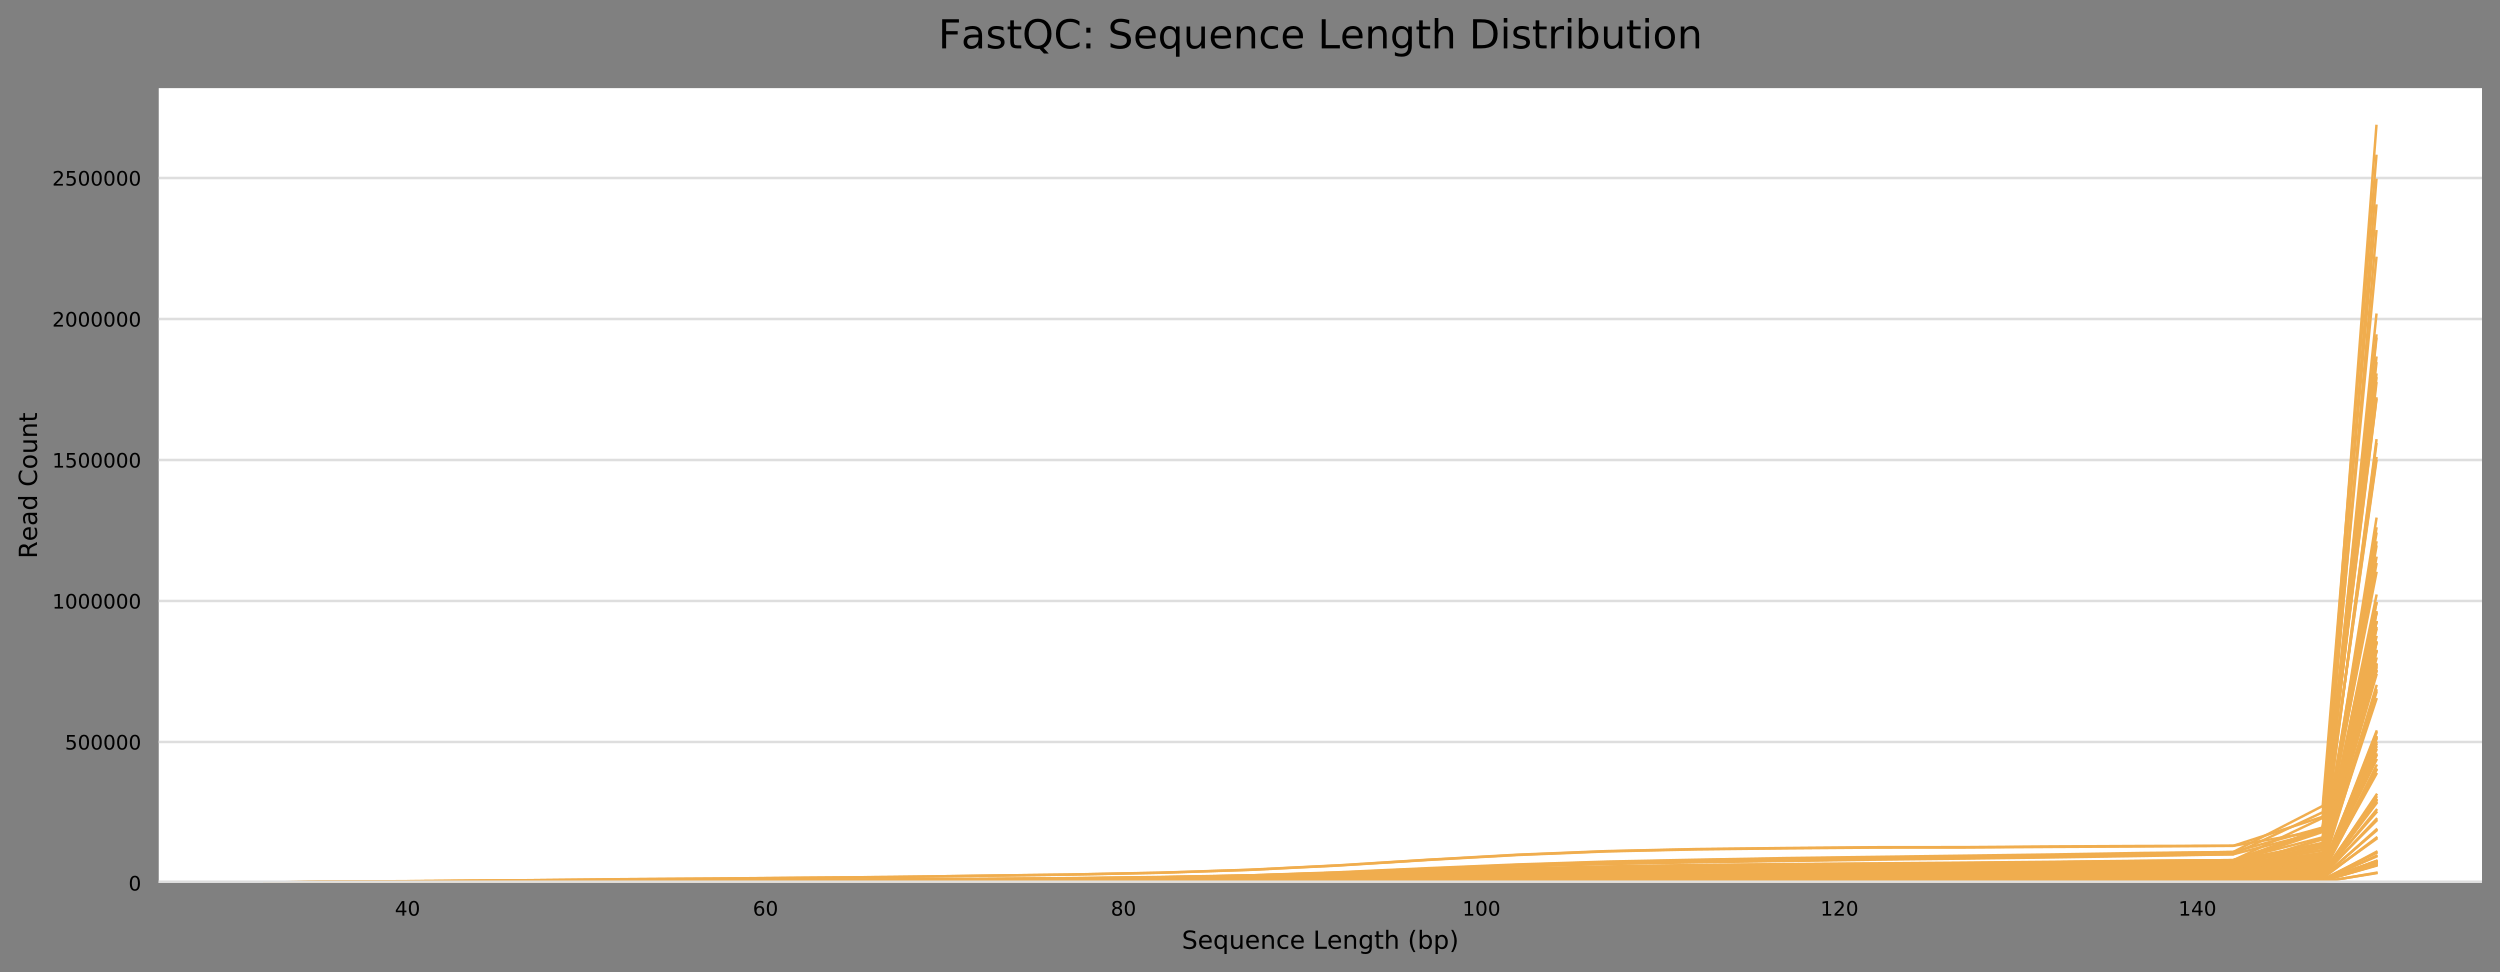 <?xml version="1.0" encoding="utf-8" standalone="no"?>
<!DOCTYPE svg PUBLIC "-//W3C//DTD SVG 1.1//EN"
  "http://www.w3.org/Graphics/SVG/1.1/DTD/svg11.dtd">
<!-- Created with matplotlib (https://matplotlib.org/) -->
<svg height="388.845pt" version="1.1" viewBox="0 0 1000.118 388.845" width="1000.118pt" xmlns="http://www.w3.org/2000/svg" xmlns:xlink="http://www.w3.org/1999/xlink">
 <rect x="0" y="0" width="1000.118" height="388.845" fill="#808080" stroke="none"/>
 <defs>
  <style type="text/css">
*{stroke-linecap:butt;stroke-linejoin:round;}
  </style>
 </defs>
 <g id="figure_1">
  <g id="axes_1">
   <g id="patch_1">
    <path d="M 63.508 353.224 
L 992.918 353.224 
L 992.918 35.256 
L 63.508 35.256 
z
" style="fill:#ffffff;"/>
   </g>
   <g id="matplotlib.axis_1">
    <g id="xtick_1">
     <g id="text_1">
      <!-- 40 -->
      <defs>
       <path d="M 37.797 64.312 
L 12.891 25.391 
L 37.797 25.391 
z
M 35.203 72.906 
L 47.609 72.906 
L 47.609 25.391 
L 58.016 25.391 
L 58.016 17.188 
L 47.609 17.188 
L 47.609 0 
L 37.797 0 
L 37.797 17.188 
L 4.891 17.188 
L 4.891 26.703 
z
" id="DejaVuSans-52"/>
       <path d="M 31.781 66.406 
Q 24.172 66.406 20.328 58.906 
Q 16.5 51.422 16.5 36.375 
Q 16.5 21.391 20.328 13.891 
Q 24.172 6.391 31.781 6.391 
Q 39.453 6.391 43.281 13.891 
Q 47.125 21.391 47.125 36.375 
Q 47.125 51.422 43.281 58.906 
Q 39.453 66.406 31.781 66.406 
z
M 31.781 74.219 
Q 44.047 74.219 50.516 64.516 
Q 56.984 54.828 56.984 36.375 
Q 56.984 17.969 50.516 8.266 
Q 44.047 -1.422 31.781 -1.422 
Q 19.531 -1.422 13.062 8.266 
Q 6.594 17.969 6.594 36.375 
Q 6.594 54.828 13.062 64.516 
Q 19.531 74.219 31.781 74.219 
z
" id="DejaVuSans-48"/>
      </defs>
      <g transform="translate(157.947 366.303)scale(0.08 -0.08)">
       <use xlink:href="#DejaVuSans-52"/>
       <use x="63.623" xlink:href="#DejaVuSans-48"/>
      </g>
     </g>
    </g>
    <g id="xtick_2">
     <g id="text_2">
      <!-- 60 -->
      <defs>
       <path d="M 33.016 40.375 
Q 26.375 40.375 22.484 35.828 
Q 18.609 31.297 18.609 23.391 
Q 18.609 15.531 22.484 10.953 
Q 26.375 6.391 33.016 6.391 
Q 39.656 6.391 43.531 10.953 
Q 47.406 15.531 47.406 23.391 
Q 47.406 31.297 43.531 35.828 
Q 39.656 40.375 33.016 40.375 
z
M 52.594 71.297 
L 52.594 62.312 
Q 48.875 64.062 45.094 64.984 
Q 41.312 65.922 37.594 65.922 
Q 27.828 65.922 22.672 59.328 
Q 17.531 52.734 16.797 39.406 
Q 19.672 43.656 24.016 45.922 
Q 28.375 48.188 33.594 48.188 
Q 44.578 48.188 50.953 41.516 
Q 57.328 34.859 57.328 23.391 
Q 57.328 12.156 50.688 5.359 
Q 44.047 -1.422 33.016 -1.422 
Q 20.359 -1.422 13.672 8.266 
Q 6.984 17.969 6.984 36.375 
Q 6.984 53.656 15.188 63.938 
Q 23.391 74.219 37.203 74.219 
Q 40.922 74.219 44.703 73.484 
Q 48.484 72.75 52.594 71.297 
z
" id="DejaVuSans-54"/>
      </defs>
      <g transform="translate(301.153 366.303)scale(0.08 -0.08)">
       <use xlink:href="#DejaVuSans-54"/>
       <use x="63.623" xlink:href="#DejaVuSans-48"/>
      </g>
     </g>
    </g>
    <g id="xtick_3">
     <g id="text_3">
      <!-- 80 -->
      <defs>
       <path d="M 31.781 34.625 
Q 24.75 34.625 20.719 30.859 
Q 16.703 27.094 16.703 20.516 
Q 16.703 13.922 20.719 10.156 
Q 24.75 6.391 31.781 6.391 
Q 38.812 6.391 42.859 10.172 
Q 46.922 13.969 46.922 20.516 
Q 46.922 27.094 42.891 30.859 
Q 38.875 34.625 31.781 34.625 
z
M 21.922 38.812 
Q 15.578 40.375 12.031 44.719 
Q 8.5 49.078 8.5 55.328 
Q 8.5 64.062 14.719 69.141 
Q 20.953 74.219 31.781 74.219 
Q 42.672 74.219 48.875 69.141 
Q 55.078 64.062 55.078 55.328 
Q 55.078 49.078 51.531 44.719 
Q 48 40.375 41.703 38.812 
Q 48.828 37.156 52.797 32.312 
Q 56.781 27.484 56.781 20.516 
Q 56.781 9.906 50.312 4.234 
Q 43.844 -1.422 31.781 -1.422 
Q 19.734 -1.422 13.25 4.234 
Q 6.781 9.906 6.781 20.516 
Q 6.781 27.484 10.781 32.312 
Q 14.797 37.156 21.922 38.812 
z
M 18.312 54.391 
Q 18.312 48.734 21.844 45.562 
Q 25.391 42.391 31.781 42.391 
Q 38.141 42.391 41.719 45.562 
Q 45.312 48.734 45.312 54.391 
Q 45.312 60.062 41.719 63.234 
Q 38.141 66.406 31.781 66.406 
Q 25.391 66.406 21.844 63.234 
Q 18.312 60.062 18.312 54.391 
z
" id="DejaVuSans-56"/>
      </defs>
      <g transform="translate(444.36 366.303)scale(0.08 -0.08)">
       <use xlink:href="#DejaVuSans-56"/>
       <use x="63.623" xlink:href="#DejaVuSans-48"/>
      </g>
     </g>
    </g>
    <g id="xtick_4">
     <g id="text_4">
      <!-- 100 -->
      <defs>
       <path d="M 12.406 8.297 
L 28.516 8.297 
L 28.516 63.922 
L 10.984 60.406 
L 10.984 69.391 
L 28.422 72.906 
L 38.281 72.906 
L 38.281 8.297 
L 54.391 8.297 
L 54.391 0 
L 12.406 0 
z
" id="DejaVuSans-49"/>
      </defs>
      <g transform="translate(585.021 366.303)scale(0.08 -0.08)">
       <use xlink:href="#DejaVuSans-49"/>
       <use x="63.623" xlink:href="#DejaVuSans-48"/>
       <use x="127.246" xlink:href="#DejaVuSans-48"/>
      </g>
     </g>
    </g>
    <g id="xtick_5">
     <g id="text_5">
      <!-- 120 -->
      <defs>
       <path d="M 19.188 8.297 
L 53.609 8.297 
L 53.609 0 
L 7.328 0 
L 7.328 8.297 
Q 12.938 14.109 22.625 23.891 
Q 32.328 33.688 34.812 36.531 
Q 39.547 41.844 41.422 45.531 
Q 43.312 49.219 43.312 52.781 
Q 43.312 58.594 39.234 62.25 
Q 35.156 65.922 28.609 65.922 
Q 23.969 65.922 18.812 64.312 
Q 13.672 62.703 7.812 59.422 
L 7.812 69.391 
Q 13.766 71.781 18.938 73 
Q 24.125 74.219 28.422 74.219 
Q 39.75 74.219 46.484 68.547 
Q 53.219 62.891 53.219 53.422 
Q 53.219 48.922 51.531 44.891 
Q 49.859 40.875 45.406 35.406 
Q 44.188 33.984 37.641 27.219 
Q 31.109 20.453 19.188 8.297 
z
" id="DejaVuSans-50"/>
      </defs>
      <g transform="translate(728.228 366.303)scale(0.08 -0.08)">
       <use xlink:href="#DejaVuSans-49"/>
       <use x="63.623" xlink:href="#DejaVuSans-50"/>
       <use x="127.246" xlink:href="#DejaVuSans-48"/>
      </g>
     </g>
    </g>
    <g id="xtick_6">
     <g id="text_6">
      <!-- 140 -->
      <g transform="translate(871.434 366.303)scale(0.08 -0.08)">
       <use xlink:href="#DejaVuSans-49"/>
       <use x="63.623" xlink:href="#DejaVuSans-52"/>
       <use x="127.246" xlink:href="#DejaVuSans-48"/>
      </g>
     </g>
    </g>
    <g id="text_7">
     <!-- Sequence Length (bp) -->
     <defs>
      <path d="M 53.516 70.516 
L 53.516 60.891 
Q 47.906 63.578 42.922 64.891 
Q 37.938 66.219 33.297 66.219 
Q 25.25 66.219 20.875 63.094 
Q 16.5 59.969 16.5 54.203 
Q 16.5 49.359 19.406 46.891 
Q 22.312 44.438 30.422 42.922 
L 36.375 41.703 
Q 47.406 39.594 52.656 34.297 
Q 57.906 29 57.906 20.125 
Q 57.906 9.516 50.797 4.047 
Q 43.703 -1.422 29.984 -1.422 
Q 24.812 -1.422 18.969 -0.25 
Q 13.141 0.922 6.891 3.219 
L 6.891 13.375 
Q 12.891 10.016 18.656 8.297 
Q 24.422 6.594 29.984 6.594 
Q 38.422 6.594 43.016 9.906 
Q 47.609 13.234 47.609 19.391 
Q 47.609 24.75 44.312 27.781 
Q 41.016 30.812 33.5 32.328 
L 27.484 33.5 
Q 16.453 35.688 11.516 40.375 
Q 6.594 45.062 6.594 53.422 
Q 6.594 63.094 13.406 68.656 
Q 20.219 74.219 32.172 74.219 
Q 37.312 74.219 42.625 73.281 
Q 47.953 72.359 53.516 70.516 
z
" id="DejaVuSans-83"/>
      <path d="M 56.203 29.594 
L 56.203 25.203 
L 14.891 25.203 
Q 15.484 15.922 20.484 11.062 
Q 25.484 6.203 34.422 6.203 
Q 39.594 6.203 44.453 7.469 
Q 49.312 8.734 54.109 11.281 
L 54.109 2.781 
Q 49.266 0.734 44.188 -0.344 
Q 39.109 -1.422 33.891 -1.422 
Q 20.797 -1.422 13.156 6.188 
Q 5.516 13.812 5.516 26.812 
Q 5.516 40.234 12.766 48.109 
Q 20.016 56 32.328 56 
Q 43.359 56 49.781 48.891 
Q 56.203 41.797 56.203 29.594 
z
M 47.219 32.234 
Q 47.125 39.594 43.094 43.984 
Q 39.062 48.391 32.422 48.391 
Q 24.906 48.391 20.391 44.141 
Q 15.875 39.891 15.188 32.172 
z
" id="DejaVuSans-101"/>
      <path d="M 14.797 27.297 
Q 14.797 17.391 18.875 11.75 
Q 22.953 6.109 30.078 6.109 
Q 37.203 6.109 41.297 11.75 
Q 45.406 17.391 45.406 27.297 
Q 45.406 37.203 41.297 42.844 
Q 37.203 48.484 30.078 48.484 
Q 22.953 48.484 18.875 42.844 
Q 14.797 37.203 14.797 27.297 
z
M 45.406 8.203 
Q 42.578 3.328 38.25 0.953 
Q 33.938 -1.422 27.875 -1.422 
Q 17.969 -1.422 11.734 6.484 
Q 5.516 14.406 5.516 27.297 
Q 5.516 40.188 11.734 48.094 
Q 17.969 56 27.875 56 
Q 33.938 56 38.25 53.625 
Q 42.578 51.266 45.406 46.391 
L 45.406 54.688 
L 54.391 54.688 
L 54.391 -20.797 
L 45.406 -20.797 
z
" id="DejaVuSans-113"/>
      <path d="M 8.5 21.578 
L 8.5 54.688 
L 17.484 54.688 
L 17.484 21.922 
Q 17.484 14.156 20.5 10.266 
Q 23.531 6.391 29.594 6.391 
Q 36.859 6.391 41.078 11.031 
Q 45.312 15.672 45.312 23.688 
L 45.312 54.688 
L 54.297 54.688 
L 54.297 0 
L 45.312 0 
L 45.312 8.406 
Q 42.047 3.422 37.719 1 
Q 33.406 -1.422 27.688 -1.422 
Q 18.266 -1.422 13.375 4.438 
Q 8.5 10.297 8.5 21.578 
z
M 31.109 56 
z
" id="DejaVuSans-117"/>
      <path d="M 54.891 33.016 
L 54.891 0 
L 45.906 0 
L 45.906 32.719 
Q 45.906 40.484 42.875 44.328 
Q 39.844 48.188 33.797 48.188 
Q 26.516 48.188 22.312 43.547 
Q 18.109 38.922 18.109 30.906 
L 18.109 0 
L 9.078 0 
L 9.078 54.688 
L 18.109 54.688 
L 18.109 46.188 
Q 21.344 51.125 25.703 53.562 
Q 30.078 56 35.797 56 
Q 45.219 56 50.047 50.172 
Q 54.891 44.344 54.891 33.016 
z
" id="DejaVuSans-110"/>
      <path d="M 48.781 52.594 
L 48.781 44.188 
Q 44.969 46.297 41.141 47.344 
Q 37.312 48.391 33.406 48.391 
Q 24.656 48.391 19.812 42.844 
Q 14.984 37.312 14.984 27.297 
Q 14.984 17.281 19.812 11.734 
Q 24.656 6.203 33.406 6.203 
Q 37.312 6.203 41.141 7.25 
Q 44.969 8.297 48.781 10.406 
L 48.781 2.094 
Q 45.016 0.344 40.984 -0.531 
Q 36.969 -1.422 32.422 -1.422 
Q 20.062 -1.422 12.781 6.344 
Q 5.516 14.109 5.516 27.297 
Q 5.516 40.672 12.859 48.328 
Q 20.219 56 33.016 56 
Q 37.156 56 41.109 55.141 
Q 45.062 54.297 48.781 52.594 
z
" id="DejaVuSans-99"/>
      <path id="DejaVuSans-32"/>
      <path d="M 9.812 72.906 
L 19.672 72.906 
L 19.672 8.297 
L 55.172 8.297 
L 55.172 0 
L 9.812 0 
z
" id="DejaVuSans-76"/>
      <path d="M 45.406 27.984 
Q 45.406 37.75 41.375 43.109 
Q 37.359 48.484 30.078 48.484 
Q 22.859 48.484 18.828 43.109 
Q 14.797 37.75 14.797 27.984 
Q 14.797 18.266 18.828 12.891 
Q 22.859 7.516 30.078 7.516 
Q 37.359 7.516 41.375 12.891 
Q 45.406 18.266 45.406 27.984 
z
M 54.391 6.781 
Q 54.391 -7.172 48.188 -13.984 
Q 42 -20.797 29.203 -20.797 
Q 24.469 -20.797 20.266 -20.094 
Q 16.062 -19.391 12.109 -17.922 
L 12.109 -9.188 
Q 16.062 -11.328 19.922 -12.344 
Q 23.781 -13.375 27.781 -13.375 
Q 36.625 -13.375 41.016 -8.766 
Q 45.406 -4.156 45.406 5.172 
L 45.406 9.625 
Q 42.625 4.781 38.281 2.391 
Q 33.938 0 27.875 0 
Q 17.828 0 11.672 7.656 
Q 5.516 15.328 5.516 27.984 
Q 5.516 40.672 11.672 48.328 
Q 17.828 56 27.875 56 
Q 33.938 56 38.281 53.609 
Q 42.625 51.219 45.406 46.391 
L 45.406 54.688 
L 54.391 54.688 
z
" id="DejaVuSans-103"/>
      <path d="M 18.312 70.219 
L 18.312 54.688 
L 36.812 54.688 
L 36.812 47.703 
L 18.312 47.703 
L 18.312 18.016 
Q 18.312 11.328 20.141 9.422 
Q 21.969 7.516 27.594 7.516 
L 36.812 7.516 
L 36.812 0 
L 27.594 0 
Q 17.188 0 13.234 3.875 
Q 9.281 7.766 9.281 18.016 
L 9.281 47.703 
L 2.688 47.703 
L 2.688 54.688 
L 9.281 54.688 
L 9.281 70.219 
z
" id="DejaVuSans-116"/>
      <path d="M 54.891 33.016 
L 54.891 0 
L 45.906 0 
L 45.906 32.719 
Q 45.906 40.484 42.875 44.328 
Q 39.844 48.188 33.797 48.188 
Q 26.516 48.188 22.312 43.547 
Q 18.109 38.922 18.109 30.906 
L 18.109 0 
L 9.078 0 
L 9.078 75.984 
L 18.109 75.984 
L 18.109 46.188 
Q 21.344 51.125 25.703 53.562 
Q 30.078 56 35.797 56 
Q 45.219 56 50.047 50.172 
Q 54.891 44.344 54.891 33.016 
z
" id="DejaVuSans-104"/>
      <path d="M 31 75.875 
Q 24.469 64.656 21.281 53.656 
Q 18.109 42.672 18.109 31.391 
Q 18.109 20.125 21.312 9.062 
Q 24.516 -2 31 -13.188 
L 23.188 -13.188 
Q 15.875 -1.703 12.234 9.375 
Q 8.594 20.453 8.594 31.391 
Q 8.594 42.281 12.203 53.312 
Q 15.828 64.359 23.188 75.875 
z
" id="DejaVuSans-40"/>
      <path d="M 48.688 27.297 
Q 48.688 37.203 44.609 42.844 
Q 40.531 48.484 33.406 48.484 
Q 26.266 48.484 22.188 42.844 
Q 18.109 37.203 18.109 27.297 
Q 18.109 17.391 22.188 11.75 
Q 26.266 6.109 33.406 6.109 
Q 40.531 6.109 44.609 11.75 
Q 48.688 17.391 48.688 27.297 
z
M 18.109 46.391 
Q 20.953 51.266 25.266 53.625 
Q 29.594 56 35.594 56 
Q 45.562 56 51.781 48.094 
Q 58.016 40.188 58.016 27.297 
Q 58.016 14.406 51.781 6.484 
Q 45.562 -1.422 35.594 -1.422 
Q 29.594 -1.422 25.266 0.953 
Q 20.953 3.328 18.109 8.203 
L 18.109 0 
L 9.078 0 
L 9.078 75.984 
L 18.109 75.984 
z
" id="DejaVuSans-98"/>
      <path d="M 18.109 8.203 
L 18.109 -20.797 
L 9.078 -20.797 
L 9.078 54.688 
L 18.109 54.688 
L 18.109 46.391 
Q 20.953 51.266 25.266 53.625 
Q 29.594 56 35.594 56 
Q 45.562 56 51.781 48.094 
Q 58.016 40.188 58.016 27.297 
Q 58.016 14.406 51.781 6.484 
Q 45.562 -1.422 35.594 -1.422 
Q 29.594 -1.422 25.266 0.953 
Q 20.953 3.328 18.109 8.203 
z
M 48.688 27.297 
Q 48.688 37.203 44.609 42.844 
Q 40.531 48.484 33.406 48.484 
Q 26.266 48.484 22.188 42.844 
Q 18.109 37.203 18.109 27.297 
Q 18.109 17.391 22.188 11.75 
Q 26.266 6.109 33.406 6.109 
Q 40.531 6.109 44.609 11.75 
Q 48.688 17.391 48.688 27.297 
z
" id="DejaVuSans-112"/>
      <path d="M 8.016 75.875 
L 15.828 75.875 
Q 23.141 64.359 26.781 53.312 
Q 30.422 42.281 30.422 31.391 
Q 30.422 20.453 26.781 9.375 
Q 23.141 -1.703 15.828 -13.188 
L 8.016 -13.188 
Q 14.5 -2 17.703 9.062 
Q 20.906 20.125 20.906 31.391 
Q 20.906 42.672 17.703 53.656 
Q 14.5 64.656 8.016 75.875 
z
" id="DejaVuSans-41"/>
     </defs>
     <g transform="translate(472.787 379.565)scale(0.1 -0.1)">
      <use xlink:href="#DejaVuSans-83"/>
      <use x="63.477" xlink:href="#DejaVuSans-101"/>
      <use x="125" xlink:href="#DejaVuSans-113"/>
      <use x="188.477" xlink:href="#DejaVuSans-117"/>
      <use x="251.855" xlink:href="#DejaVuSans-101"/>
      <use x="313.379" xlink:href="#DejaVuSans-110"/>
      <use x="376.758" xlink:href="#DejaVuSans-99"/>
      <use x="431.738" xlink:href="#DejaVuSans-101"/>
      <use x="493.262" xlink:href="#DejaVuSans-32"/>
      <use x="525.049" xlink:href="#DejaVuSans-76"/>
      <use x="580.746" xlink:href="#DejaVuSans-101"/>
      <use x="642.27" xlink:href="#DejaVuSans-110"/>
      <use x="705.648" xlink:href="#DejaVuSans-103"/>
      <use x="769.125" xlink:href="#DejaVuSans-116"/>
      <use x="808.334" xlink:href="#DejaVuSans-104"/>
      <use x="871.713" xlink:href="#DejaVuSans-32"/>
      <use x="903.5" xlink:href="#DejaVuSans-40"/>
      <use x="942.514" xlink:href="#DejaVuSans-98"/>
      <use x="1005.99" xlink:href="#DejaVuSans-112"/>
      <use x="1069.467" xlink:href="#DejaVuSans-41"/>
     </g>
    </g>
   </g>
   <g id="matplotlib.axis_2">
    <g id="ytick_1">
     <g id="line2d_1">
      <path clip-path="url(#pf3a54d0392)" d="M 63.508 353.224 
L 992.918 353.224 
" style="fill:none;stroke:#dedede;stroke-linecap:square;"/>
     </g>
     <g id="text_8">
      <!-- 0 -->
      <g transform="translate(51.418 356.263)scale(0.08 -0.08)">
       <use xlink:href="#DejaVuSans-48"/>
      </g>
     </g>
    </g>
    <g id="ytick_2">
     <g id="line2d_2">
      <path clip-path="url(#pf3a54d0392)" d="M 63.508 296.821 
L 992.918 296.821 
" style="fill:none;stroke:#dedede;stroke-linecap:square;"/>
     </g>
     <g id="text_9">
      <!-- 500000 -->
      <defs>
       <path d="M 10.797 72.906 
L 49.516 72.906 
L 49.516 64.594 
L 19.828 64.594 
L 19.828 46.734 
Q 21.969 47.469 24.109 47.828 
Q 26.266 48.188 28.422 48.188 
Q 40.625 48.188 47.75 41.5 
Q 54.891 34.812 54.891 23.391 
Q 54.891 11.625 47.562 5.094 
Q 40.234 -1.422 26.906 -1.422 
Q 22.312 -1.422 17.547 -0.641 
Q 12.797 0.141 7.719 1.703 
L 7.719 11.625 
Q 12.109 9.234 16.797 8.062 
Q 21.484 6.891 26.703 6.891 
Q 35.156 6.891 40.078 11.328 
Q 45.016 15.766 45.016 23.391 
Q 45.016 31 40.078 35.438 
Q 35.156 39.891 26.703 39.891 
Q 22.75 39.891 18.812 39.016 
Q 14.891 38.141 10.797 36.281 
z
" id="DejaVuSans-53"/>
      </defs>
      <g transform="translate(25.968 299.86)scale(0.08 -0.08)">
       <use xlink:href="#DejaVuSans-53"/>
       <use x="63.623" xlink:href="#DejaVuSans-48"/>
       <use x="127.246" xlink:href="#DejaVuSans-48"/>
       <use x="190.869" xlink:href="#DejaVuSans-48"/>
       <use x="254.492" xlink:href="#DejaVuSans-48"/>
       <use x="318.115" xlink:href="#DejaVuSans-48"/>
      </g>
     </g>
    </g>
    <g id="ytick_3">
     <g id="line2d_3">
      <path clip-path="url(#pf3a54d0392)" d="M 63.508 240.418 
L 992.918 240.418 
" style="fill:none;stroke:#dedede;stroke-linecap:square;"/>
     </g>
     <g id="text_10">
      <!-- 1000000 -->
      <g transform="translate(20.878 243.457)scale(0.08 -0.08)">
       <use xlink:href="#DejaVuSans-49"/>
       <use x="63.623" xlink:href="#DejaVuSans-48"/>
       <use x="127.246" xlink:href="#DejaVuSans-48"/>
       <use x="190.869" xlink:href="#DejaVuSans-48"/>
       <use x="254.492" xlink:href="#DejaVuSans-48"/>
       <use x="318.115" xlink:href="#DejaVuSans-48"/>
       <use x="381.738" xlink:href="#DejaVuSans-48"/>
      </g>
     </g>
    </g>
    <g id="ytick_4">
     <g id="line2d_4">
      <path clip-path="url(#pf3a54d0392)" d="M 63.508 184.015 
L 992.918 184.015 
" style="fill:none;stroke:#dedede;stroke-linecap:square;"/>
     </g>
     <g id="text_11">
      <!-- 1500000 -->
      <g transform="translate(20.878 187.054)scale(0.08 -0.08)">
       <use xlink:href="#DejaVuSans-49"/>
       <use x="63.623" xlink:href="#DejaVuSans-53"/>
       <use x="127.246" xlink:href="#DejaVuSans-48"/>
       <use x="190.869" xlink:href="#DejaVuSans-48"/>
       <use x="254.492" xlink:href="#DejaVuSans-48"/>
       <use x="318.115" xlink:href="#DejaVuSans-48"/>
       <use x="381.738" xlink:href="#DejaVuSans-48"/>
      </g>
     </g>
    </g>
    <g id="ytick_5">
     <g id="line2d_5">
      <path clip-path="url(#pf3a54d0392)" d="M 63.508 127.612 
L 992.918 127.612 
" style="fill:none;stroke:#dedede;stroke-linecap:square;"/>
     </g>
     <g id="text_12">
      <!-- 2000000 -->
      <g transform="translate(20.878 130.651)scale(0.08 -0.08)">
       <use xlink:href="#DejaVuSans-50"/>
       <use x="63.623" xlink:href="#DejaVuSans-48"/>
       <use x="127.246" xlink:href="#DejaVuSans-48"/>
       <use x="190.869" xlink:href="#DejaVuSans-48"/>
       <use x="254.492" xlink:href="#DejaVuSans-48"/>
       <use x="318.115" xlink:href="#DejaVuSans-48"/>
       <use x="381.738" xlink:href="#DejaVuSans-48"/>
      </g>
     </g>
    </g>
    <g id="ytick_6">
     <g id="line2d_6">
      <path clip-path="url(#pf3a54d0392)" d="M 63.508 71.209 
L 992.918 71.209 
" style="fill:none;stroke:#dedede;stroke-linecap:square;"/>
     </g>
     <g id="text_13">
      <!-- 2500000 -->
      <g transform="translate(20.878 74.248)scale(0.08 -0.08)">
       <use xlink:href="#DejaVuSans-50"/>
       <use x="63.623" xlink:href="#DejaVuSans-53"/>
       <use x="127.246" xlink:href="#DejaVuSans-48"/>
       <use x="190.869" xlink:href="#DejaVuSans-48"/>
       <use x="254.492" xlink:href="#DejaVuSans-48"/>
       <use x="318.115" xlink:href="#DejaVuSans-48"/>
       <use x="381.738" xlink:href="#DejaVuSans-48"/>
      </g>
     </g>
    </g>
    <g id="text_14">
     <!-- Read Count -->
     <defs>
      <path d="M 44.391 34.188 
Q 47.562 33.109 50.562 29.594 
Q 53.562 26.078 56.594 19.922 
L 66.609 0 
L 56 0 
L 46.688 18.703 
Q 43.062 26.031 39.672 28.422 
Q 36.281 30.812 30.422 30.812 
L 19.672 30.812 
L 19.672 0 
L 9.812 0 
L 9.812 72.906 
L 32.078 72.906 
Q 44.578 72.906 50.734 67.672 
Q 56.891 62.453 56.891 51.906 
Q 56.891 45.016 53.688 40.469 
Q 50.484 35.938 44.391 34.188 
z
M 19.672 64.797 
L 19.672 38.922 
L 32.078 38.922 
Q 39.203 38.922 42.844 42.219 
Q 46.484 45.516 46.484 51.906 
Q 46.484 58.297 42.844 61.547 
Q 39.203 64.797 32.078 64.797 
z
" id="DejaVuSans-82"/>
      <path d="M 34.281 27.484 
Q 23.391 27.484 19.188 25 
Q 14.984 22.516 14.984 16.5 
Q 14.984 11.719 18.141 8.906 
Q 21.297 6.109 26.703 6.109 
Q 34.188 6.109 38.703 11.406 
Q 43.219 16.703 43.219 25.484 
L 43.219 27.484 
z
M 52.203 31.203 
L 52.203 0 
L 43.219 0 
L 43.219 8.297 
Q 40.141 3.328 35.547 0.953 
Q 30.953 -1.422 24.312 -1.422 
Q 15.922 -1.422 10.953 3.297 
Q 6 8.016 6 15.922 
Q 6 25.141 12.172 29.828 
Q 18.359 34.516 30.609 34.516 
L 43.219 34.516 
L 43.219 35.406 
Q 43.219 41.609 39.141 45 
Q 35.062 48.391 27.688 48.391 
Q 23 48.391 18.547 47.266 
Q 14.109 46.141 10.016 43.891 
L 10.016 52.203 
Q 14.938 54.109 19.578 55.047 
Q 24.219 56 28.609 56 
Q 40.484 56 46.344 49.844 
Q 52.203 43.703 52.203 31.203 
z
" id="DejaVuSans-97"/>
      <path d="M 45.406 46.391 
L 45.406 75.984 
L 54.391 75.984 
L 54.391 0 
L 45.406 0 
L 45.406 8.203 
Q 42.578 3.328 38.25 0.953 
Q 33.938 -1.422 27.875 -1.422 
Q 17.969 -1.422 11.734 6.484 
Q 5.516 14.406 5.516 27.297 
Q 5.516 40.188 11.734 48.094 
Q 17.969 56 27.875 56 
Q 33.938 56 38.25 53.625 
Q 42.578 51.266 45.406 46.391 
z
M 14.797 27.297 
Q 14.797 17.391 18.875 11.75 
Q 22.953 6.109 30.078 6.109 
Q 37.203 6.109 41.297 11.75 
Q 45.406 17.391 45.406 27.297 
Q 45.406 37.203 41.297 42.844 
Q 37.203 48.484 30.078 48.484 
Q 22.953 48.484 18.875 42.844 
Q 14.797 37.203 14.797 27.297 
z
" id="DejaVuSans-100"/>
      <path d="M 64.406 67.281 
L 64.406 56.891 
Q 59.422 61.531 53.781 63.812 
Q 48.141 66.109 41.797 66.109 
Q 29.297 66.109 22.656 58.469 
Q 16.016 50.828 16.016 36.375 
Q 16.016 21.969 22.656 14.328 
Q 29.297 6.688 41.797 6.688 
Q 48.141 6.688 53.781 8.984 
Q 59.422 11.281 64.406 15.922 
L 64.406 5.609 
Q 59.234 2.094 53.438 0.328 
Q 47.656 -1.422 41.219 -1.422 
Q 24.656 -1.422 15.125 8.703 
Q 5.609 18.844 5.609 36.375 
Q 5.609 53.953 15.125 64.078 
Q 24.656 74.219 41.219 74.219 
Q 47.75 74.219 53.531 72.484 
Q 59.328 70.75 64.406 67.281 
z
" id="DejaVuSans-67"/>
      <path d="M 30.609 48.391 
Q 23.391 48.391 19.188 42.75 
Q 14.984 37.109 14.984 27.297 
Q 14.984 17.484 19.156 11.844 
Q 23.344 6.203 30.609 6.203 
Q 37.797 6.203 41.984 11.859 
Q 46.188 17.531 46.188 27.297 
Q 46.188 37.016 41.984 42.703 
Q 37.797 48.391 30.609 48.391 
z
M 30.609 56 
Q 42.328 56 49.016 48.375 
Q 55.719 40.766 55.719 27.297 
Q 55.719 13.875 49.016 6.219 
Q 42.328 -1.422 30.609 -1.422 
Q 18.844 -1.422 12.172 6.219 
Q 5.516 13.875 5.516 27.297 
Q 5.516 40.766 12.172 48.375 
Q 18.844 56 30.609 56 
z
" id="DejaVuSans-111"/>
     </defs>
     <g transform="translate(14.798 223.463)rotate(-90)scale(0.1 -0.1)">
      <use xlink:href="#DejaVuSans-82"/>
      <use x="69.42" xlink:href="#DejaVuSans-101"/>
      <use x="130.943" xlink:href="#DejaVuSans-97"/>
      <use x="192.223" xlink:href="#DejaVuSans-100"/>
      <use x="255.699" xlink:href="#DejaVuSans-32"/>
      <use x="287.486" xlink:href="#DejaVuSans-67"/>
      <use x="357.311" xlink:href="#DejaVuSans-111"/>
      <use x="418.492" xlink:href="#DejaVuSans-117"/>
      <use x="481.871" xlink:href="#DejaVuSans-110"/>
      <use x="545.25" xlink:href="#DejaVuSans-116"/>
     </g>
    </g>
   </g>
   <g id="line2d_7">
    <path clip-path="url(#pf3a54d0392)" d="M 105.754 353.171 
L 141.556 353.079 
L 177.357 353.074 
L 213.159 353.047 
L 248.961 353.01 
L 284.762 353.003 
L 320.564 352.969 
L 356.365 352.95 
L 392.167 352.916 
L 427.969 352.866 
L 463.77 352.787 
L 499.572 352.646 
L 535.373 352.369 
L 571.175 351.985 
L 606.977 351.636 
L 642.778 351.275 
L 678.58 350.979 
L 714.382 350.68 
L 750.183 350.365 
L 785.985 350.051 
L 821.786 349.654 
L 857.588 349.289 
L 893.39 348.788 
L 929.191 345.492 
L 950.672 257.468 
" style="fill:none;stroke:#f0ad4e;stroke-linecap:square;"/>
   </g>
   <g id="line2d_8">
    <path clip-path="url(#pf3a54d0392)" d="M 105.754 353.172 
L 141.556 353.078 
L 177.357 353.068 
L 213.159 353.05 
L 248.961 353.015 
L 284.762 353.009 
L 320.564 352.964 
L 356.365 352.939 
L 392.167 352.906 
L 427.969 352.857 
L 463.77 352.769 
L 499.572 352.613 
L 535.373 352.337 
L 571.175 351.954 
L 606.977 351.597 
L 642.778 351.227 
L 678.58 350.921 
L 714.382 350.645 
L 750.183 350.304 
L 785.985 349.967 
L 821.786 349.57 
L 857.588 349.209 
L 893.39 348.781 
L 929.191 343.056 
L 950.672 260.544 
" style="fill:none;stroke:#f0ad4e;stroke-linecap:square;"/>
   </g>
   <g id="line2d_9">
    <path clip-path="url(#pf3a54d0392)" d="M 105.754 353.073 
L 141.556 352.772 
L 177.357 352.667 
L 213.159 352.592 
L 248.961 352.494 
L 284.762 352.42 
L 320.564 352.302 
L 356.365 352.151 
L 392.167 351.986 
L 427.969 351.788 
L 463.77 351.464 
L 499.572 351.031 
L 535.373 350.279 
L 571.175 349.307 
L 606.977 348.305 
L 642.778 347.568 
L 678.58 346.918 
L 714.382 346.458 
L 750.183 346.068 
L 785.985 345.645 
L 821.786 345.255 
L 857.588 344.719 
L 893.39 344.182 
L 929.191 334.97 
L 950.672 92.52 
" style="fill:none;stroke:#f0ad4e;stroke-linecap:square;"/>
   </g>
   <g id="line2d_10">
    <path clip-path="url(#pf3a54d0392)" d="M 105.754 353.067 
L 141.556 352.743 
L 177.357 352.654 
L 213.159 352.564 
L 248.961 352.458 
L 284.762 352.364 
L 320.564 352.249 
L 356.365 352.107 
L 392.167 351.9 
L 427.969 351.691 
L 463.77 351.333 
L 499.572 350.895 
L 535.373 350.142 
L 571.175 349.136 
L 606.977 348.121 
L 642.778 347.351 
L 678.58 346.71 
L 714.382 346.265 
L 750.183 345.83 
L 785.985 345.393 
L 821.786 344.979 
L 857.588 344.446 
L 893.39 344.172 
L 929.191 327.186 
L 950.672 103.178 
" style="fill:none;stroke:#f0ad4e;stroke-linecap:square;"/>
   </g>
   <g id="line2d_11">
    <path clip-path="url(#pf3a54d0392)" d="M 105.754 353.189 
L 141.556 353.105 
L 177.357 353.069 
L 213.159 353.037 
L 248.961 353.002 
L 284.762 352.984 
L 320.564 352.976 
L 356.365 352.943 
L 392.167 352.895 
L 427.969 352.83 
L 463.77 352.749 
L 499.572 352.557 
L 535.373 352.197 
L 571.175 351.729 
L 606.977 351.331 
L 642.778 351.11 
L 678.58 350.976 
L 714.382 350.955 
L 750.183 350.952 
L 785.985 350.971 
L 821.786 350.978 
L 857.588 351.006 
L 893.39 351.041 
L 929.191 350.382 
L 950.672 327.66 
" style="fill:none;stroke:#f0ad4e;stroke-linecap:square;"/>
   </g>
   <g id="line2d_12">
    <path clip-path="url(#pf3a54d0392)" d="M 105.754 353.188 
L 141.556 353.11 
L 177.357 353.066 
L 213.159 353.04 
L 248.961 353.006 
L 284.762 352.99 
L 320.564 352.974 
L 356.365 352.942 
L 392.167 352.89 
L 427.969 352.832 
L 463.77 352.737 
L 499.572 352.551 
L 535.373 352.185 
L 571.175 351.72 
L 606.977 351.316 
L 642.778 351.088 
L 678.58 350.963 
L 714.382 350.942 
L 750.183 350.941 
L 785.985 350.951 
L 821.786 350.955 
L 857.588 350.989 
L 893.39 351.049 
L 929.191 349.827 
L 950.672 328.373 
" style="fill:none;stroke:#f0ad4e;stroke-linecap:square;"/>
   </g>
   <g id="line2d_13">
    <path clip-path="url(#pf3a54d0392)" d="M 105.754 353.183 
L 141.556 353.085 
L 177.357 353.045 
L 213.159 353.004 
L 248.961 352.953 
L 284.762 352.932 
L 320.564 352.888 
L 356.365 352.873 
L 392.167 352.813 
L 427.969 352.74 
L 463.77 352.641 
L 499.572 352.434 
L 535.373 352.053 
L 571.175 351.558 
L 606.977 351.143 
L 642.778 350.918 
L 678.58 350.751 
L 714.382 350.708 
L 750.183 350.677 
L 785.985 350.619 
L 821.786 350.644 
L 857.588 350.601 
L 893.39 350.542 
L 929.191 348.936 
L 950.672 302.362 
" style="fill:none;stroke:#f0ad4e;stroke-linecap:square;"/>
   </g>
   <g id="line2d_14">
    <path clip-path="url(#pf3a54d0392)" d="M 105.754 353.184 
L 141.556 353.086 
L 177.357 353.041 
L 213.159 353.001 
L 248.961 352.952 
L 284.762 352.936 
L 320.564 352.885 
L 356.365 352.861 
L 392.167 352.795 
L 427.969 352.726 
L 463.77 352.617 
L 499.572 352.411 
L 535.373 352.027 
L 571.175 351.53 
L 606.977 351.111 
L 642.778 350.878 
L 678.58 350.711 
L 714.382 350.672 
L 750.183 350.629 
L 785.985 350.575 
L 821.786 350.597 
L 857.588 350.554 
L 893.39 350.543 
L 929.191 347.737 
L 950.672 304.045 
" style="fill:none;stroke:#f0ad4e;stroke-linecap:square;"/>
   </g>
   <g id="line2d_15">
    <path clip-path="url(#pf3a54d0392)" d="M 105.754 353.164 
L 141.556 353.065 
L 177.357 353.037 
L 213.159 353.01 
L 248.961 352.963 
L 284.762 352.947 
L 320.564 352.914 
L 356.365 352.875 
L 392.167 352.825 
L 427.969 352.761 
L 463.77 352.662 
L 499.572 352.452 
L 535.373 352.065 
L 571.175 351.527 
L 606.977 350.992 
L 642.778 350.463 
L 678.58 350.04 
L 714.382 349.631 
L 750.183 349.237 
L 785.985 348.836 
L 821.786 348.462 
L 857.588 348.126 
L 893.39 347.687 
L 929.191 344.346 
L 950.672 248.856 
" style="fill:none;stroke:#f0ad4e;stroke-linecap:square;"/>
   </g>
   <g id="line2d_16">
    <path clip-path="url(#pf3a54d0392)" d="M 105.754 353.165 
L 141.556 353.066 
L 177.357 353.038 
L 213.159 353.015 
L 248.961 352.969 
L 284.762 352.95 
L 320.564 352.911 
L 356.365 352.858 
L 392.167 352.815 
L 427.969 352.735 
L 463.77 352.621 
L 499.572 352.416 
L 535.373 352.028 
L 571.175 351.477 
L 606.977 350.935 
L 642.778 350.403 
L 678.58 349.97 
L 714.382 349.561 
L 750.183 349.168 
L 785.985 348.763 
L 821.786 348.393 
L 857.588 348.049 
L 893.39 347.701 
L 929.191 342.026 
L 950.672 251.911 
" style="fill:none;stroke:#f0ad4e;stroke-linecap:square;"/>
   </g>
   <g id="line2d_17">
    <path clip-path="url(#pf3a54d0392)" d="M 105.754 353.111 
L 141.556 352.879 
L 177.357 352.805 
L 213.159 352.746 
L 248.961 352.689 
L 284.762 352.638 
L 320.564 352.589 
L 356.365 352.51 
L 392.167 352.4 
L 427.969 352.265 
L 463.77 352.099 
L 499.572 351.754 
L 535.373 351.213 
L 571.175 350.482 
L 606.977 349.764 
L 642.778 349.19 
L 678.58 348.8 
L 714.382 348.509 
L 750.183 348.279 
L 785.985 348.032 
L 821.786 347.747 
L 857.588 347.431 
L 893.39 346.963 
L 929.191 341.24 
L 950.672 176.161 
" style="fill:none;stroke:#f0ad4e;stroke-linecap:square;"/>
   </g>
   <g id="line2d_18">
    <path clip-path="url(#pf3a54d0392)" d="M 105.754 353.092 
L 141.556 352.839 
L 177.357 352.768 
L 213.159 352.692 
L 248.961 352.648 
L 284.762 352.589 
L 320.564 352.526 
L 356.365 352.436 
L 392.167 352.318 
L 427.969 352.162 
L 463.77 352.004 
L 499.572 351.641 
L 535.373 351.071 
L 571.175 350.342 
L 606.977 349.616 
L 642.778 349.032 
L 678.58 348.624 
L 714.382 348.346 
L 750.183 348.122 
L 785.985 347.842 
L 821.786 347.541 
L 857.588 347.232 
L 893.39 346.969 
L 929.191 335.386 
L 950.672 184.459 
" style="fill:none;stroke:#f0ad4e;stroke-linecap:square;"/>
   </g>
   <g id="line2d_19">
    <path clip-path="url(#pf3a54d0392)" d="M 105.754 353.167 
L 141.556 353.07 
L 177.357 353.056 
L 213.159 353.044 
L 248.961 353.002 
L 284.762 352.986 
L 320.564 352.93 
L 356.365 352.866 
L 392.167 352.81 
L 427.969 352.699 
L 463.77 352.552 
L 499.572 352.294 
L 535.373 351.89 
L 571.175 351.303 
L 606.977 350.714 
L 642.778 350.245 
L 678.58 349.929 
L 714.382 349.64 
L 750.183 349.452 
L 785.985 349.207 
L 821.786 349.044 
L 857.588 348.84 
L 893.39 348.574 
L 929.191 345.078 
L 950.672 245.601 
" style="fill:none;stroke:#f0ad4e;stroke-linecap:square;"/>
   </g>
   <g id="line2d_20">
    <path clip-path="url(#pf3a54d0392)" d="M 105.754 353.166 
L 141.556 353.069 
L 177.357 353.053 
L 213.159 353.034 
L 248.961 352.992 
L 284.762 352.98 
L 320.564 352.927 
L 356.365 352.856 
L 392.167 352.791 
L 427.969 352.673 
L 463.77 352.498 
L 499.572 352.252 
L 535.373 351.845 
L 571.175 351.252 
L 606.977 350.653 
L 642.778 350.183 
L 678.58 349.844 
L 714.382 349.574 
L 750.183 349.383 
L 785.985 349.119 
L 821.786 348.932 
L 857.588 348.745 
L 893.39 348.575 
L 929.191 342.544 
L 950.672 249.052 
" style="fill:none;stroke:#f0ad4e;stroke-linecap:square;"/>
   </g>
   <g id="line2d_21">
    <path clip-path="url(#pf3a54d0392)" d="M 105.754 353.121 
L 141.556 352.918 
L 177.357 352.862 
L 213.159 352.797 
L 248.961 352.734 
L 284.762 352.676 
L 320.564 352.609 
L 356.365 352.536 
L 392.167 352.443 
L 427.969 352.317 
L 463.77 352.144 
L 499.572 351.766 
L 535.373 351.12 
L 571.175 350.231 
L 606.977 349.467 
L 642.778 349.009 
L 678.58 348.708 
L 714.382 348.496 
L 750.183 348.382 
L 785.985 348.261 
L 821.786 348.099 
L 857.588 347.906 
L 893.39 347.661 
L 929.191 342.766 
L 950.672 207.547 
" style="fill:none;stroke:#f0ad4e;stroke-linecap:square;"/>
   </g>
   <g id="line2d_22">
    <path clip-path="url(#pf3a54d0392)" d="M 105.754 353.118 
L 141.556 352.904 
L 177.357 352.851 
L 213.159 352.779 
L 248.961 352.721 
L 284.762 352.651 
L 320.564 352.575 
L 356.365 352.5 
L 392.167 352.39 
L 427.969 352.254 
L 463.77 352.059 
L 499.572 351.687 
L 535.373 351.032 
L 571.175 350.128 
L 606.977 349.363 
L 642.778 348.877 
L 678.58 348.591 
L 714.382 348.393 
L 750.183 348.275 
L 785.985 348.112 
L 821.786 347.931 
L 857.588 347.768 
L 893.39 347.674 
L 929.191 338.443 
L 950.672 213.502 
" style="fill:none;stroke:#f0ad4e;stroke-linecap:square;"/>
   </g>
   <g id="line2d_23">
    <path clip-path="url(#pf3a54d0392)" d="M 105.754 353.187 
L 141.556 353.107 
L 177.357 353.074 
L 213.159 353.026 
L 248.961 352.985 
L 284.762 352.942 
L 320.564 352.906 
L 356.365 352.871 
L 392.167 352.828 
L 427.969 352.755 
L 463.77 352.629 
L 499.572 352.421 
L 535.373 352.064 
L 571.175 351.609 
L 606.977 351.297 
L 642.778 351.093 
L 678.58 351.051 
L 714.382 351.009 
L 750.183 351.045 
L 785.985 351.047 
L 821.786 351.084 
L 857.588 351.09 
L 893.39 351.095 
L 929.191 350.251 
L 950.672 324.026 
" style="fill:none;stroke:#f0ad4e;stroke-linecap:square;"/>
   </g>
   <g id="line2d_24">
    <path clip-path="url(#pf3a54d0392)" d="M 105.754 353.19 
L 141.556 353.114 
L 177.357 353.077 
L 213.159 353.033 
L 248.961 352.991 
L 284.762 352.94 
L 320.564 352.906 
L 356.365 352.865 
L 392.167 352.819 
L 427.969 352.75 
L 463.77 352.62 
L 499.572 352.405 
L 535.373 352.053 
L 571.175 351.59 
L 606.977 351.266 
L 642.778 351.074 
L 678.58 351.044 
L 714.382 350.988 
L 750.183 351.028 
L 785.985 351.023 
L 821.786 351.06 
L 857.588 351.072 
L 893.39 351.097 
L 929.191 349.524 
L 950.672 324.963 
" style="fill:none;stroke:#f0ad4e;stroke-linecap:square;"/>
   </g>
   <g id="line2d_25">
    <path clip-path="url(#pf3a54d0392)" d="M 105.754 353.121 
L 141.556 352.894 
L 177.357 352.826 
L 213.159 352.724 
L 248.961 352.658 
L 284.762 352.618 
L 320.564 352.529 
L 356.365 352.456 
L 392.167 352.33 
L 427.969 352.173 
L 463.77 351.953 
L 499.572 351.579 
L 535.373 350.935 
L 571.175 350.099 
L 606.977 349.325 
L 642.778 348.812 
L 678.58 348.466 
L 714.382 348.256 
L 750.183 348.033 
L 785.985 347.862 
L 821.786 347.723 
L 857.588 347.431 
L 893.39 347.136 
L 929.191 342.517 
L 950.672 218.676 
" style="fill:none;stroke:#f0ad4e;stroke-linecap:square;"/>
   </g>
   <g id="line2d_26">
    <path clip-path="url(#pf3a54d0392)" d="M 105.754 353.126 
L 141.556 352.896 
L 177.357 352.817 
L 213.159 352.736 
L 248.961 352.666 
L 284.762 352.619 
L 320.564 352.533 
L 356.365 352.436 
L 392.167 352.309 
L 427.969 352.159 
L 463.77 351.921 
L 499.572 351.533 
L 535.373 350.868 
L 571.175 350.032 
L 606.977 349.243 
L 642.778 348.735 
L 678.58 348.368 
L 714.382 348.174 
L 750.183 347.946 
L 785.985 347.744 
L 821.786 347.607 
L 857.588 347.301 
L 893.39 347.138 
L 929.191 339.069 
L 950.672 223.155 
" style="fill:none;stroke:#f0ad4e;stroke-linecap:square;"/>
   </g>
   <g id="line2d_27">
    <path clip-path="url(#pf3a54d0392)" d="M 105.754 353.152 
L 141.556 352.997 
L 177.357 352.932 
L 213.159 352.857 
L 248.961 352.756 
L 284.762 352.69 
L 320.564 352.605 
L 356.365 352.494 
L 392.167 352.405 
L 427.969 352.261 
L 463.77 352.054 
L 499.572 351.648 
L 535.373 350.867 
L 571.175 349.827 
L 606.977 348.975 
L 642.778 348.491 
L 678.58 348.229 
L 714.382 348.069 
L 750.183 347.939 
L 785.985 347.856 
L 821.786 347.776 
L 857.588 347.729 
L 893.39 347.644 
L 929.191 345.084 
L 950.672 265.994 
" style="fill:none;stroke:#f0ad4e;stroke-linecap:square;"/>
   </g>
   <g id="line2d_28">
    <path clip-path="url(#pf3a54d0392)" d="M 105.754 353.149 
L 141.556 352.997 
L 177.357 352.928 
L 213.159 352.868 
L 248.961 352.766 
L 284.762 352.688 
L 320.564 352.606 
L 356.365 352.503 
L 392.167 352.398 
L 427.969 352.238 
L 463.77 352.025 
L 499.572 351.628 
L 535.373 350.84 
L 571.175 349.771 
L 606.977 348.928 
L 642.778 348.439 
L 678.58 348.185 
L 714.382 348.002 
L 750.183 347.882 
L 785.985 347.792 
L 821.786 347.702 
L 857.588 347.656 
L 893.39 347.652 
L 929.191 342.996 
L 950.672 268.691 
" style="fill:none;stroke:#f0ad4e;stroke-linecap:square;"/>
   </g>
   <g id="line2d_29">
    <path clip-path="url(#pf3a54d0392)" d="M 105.754 353.198 
L 141.556 353.136 
L 177.357 353.12 
L 213.159 353.095 
L 248.961 353.083 
L 284.762 353.072 
L 320.564 353.065 
L 356.365 353.043 
L 392.167 353.025 
L 427.969 353.006 
L 463.77 352.949 
L 499.572 352.849 
L 535.373 352.652 
L 571.175 352.372 
L 606.977 352.154 
L 642.778 352.003 
L 678.58 351.938 
L 714.382 351.871 
L 750.183 351.82 
L 785.985 351.812 
L 821.786 351.753 
L 857.588 351.705 
L 893.39 351.633 
L 929.191 350.673 
L 950.672 320.246 
" style="fill:none;stroke:#f0ad4e;stroke-linecap:square;"/>
   </g>
   <g id="line2d_30">
    <path clip-path="url(#pf3a54d0392)" d="M 105.754 353.197 
L 141.556 353.135 
L 177.357 353.118 
L 213.159 353.095 
L 248.961 353.084 
L 284.762 353.074 
L 320.564 353.06 
L 356.365 353.041 
L 392.167 353.016 
L 427.969 352.997 
L 463.77 352.935 
L 499.572 352.841 
L 535.373 352.638 
L 571.175 352.352 
L 606.977 352.137 
L 642.778 351.985 
L 678.58 351.921 
L 714.382 351.851 
L 750.183 351.799 
L 785.985 351.786 
L 821.786 351.729 
L 857.588 351.675 
L 893.39 351.638 
L 929.191 349.777 
L 950.672 321.392 
" style="fill:none;stroke:#f0ad4e;stroke-linecap:square;"/>
   </g>
   <g id="line2d_31">
    <path clip-path="url(#pf3a54d0392)" d="M 105.754 353.214 
L 141.556 353.189 
L 177.357 353.177 
L 213.159 353.168 
L 248.961 353.156 
L 284.762 353.143 
L 320.564 353.14 
L 356.365 353.125 
L 392.167 353.099 
L 427.969 353.079 
L 463.77 353.046 
L 499.572 353.002 
L 535.373 352.92 
L 571.175 352.817 
L 606.977 352.718 
L 642.778 352.639 
L 678.58 352.629 
L 714.382 352.6 
L 750.183 352.555 
L 785.985 352.548 
L 821.786 352.529 
L 857.588 352.522 
L 893.39 352.502 
L 929.191 352.131 
L 950.672 340.764 
" style="fill:none;stroke:#f0ad4e;stroke-linecap:square;"/>
   </g>
   <g id="line2d_32">
    <path clip-path="url(#pf3a54d0392)" d="M 105.754 353.215 
L 141.556 353.191 
L 177.357 353.181 
L 213.159 353.168 
L 248.961 353.159 
L 284.762 353.143 
L 320.564 353.142 
L 356.365 353.123 
L 392.167 353.098 
L 427.969 353.08 
L 463.77 353.04 
L 499.572 352.991 
L 535.373 352.915 
L 571.175 352.813 
L 606.977 352.71 
L 642.778 352.631 
L 678.58 352.618 
L 714.382 352.587 
L 750.183 352.542 
L 785.985 352.536 
L 821.786 352.516 
L 857.588 352.506 
L 893.39 352.501 
L 929.191 351.793 
L 950.672 341.213 
" style="fill:none;stroke:#f0ad4e;stroke-linecap:square;"/>
   </g>
   <g id="line2d_33">
    <path clip-path="url(#pf3a54d0392)" d="M 105.754 353.069 
L 141.556 352.695 
L 177.357 352.45 
L 213.159 352.106 
L 248.961 351.718 
L 284.762 351.461 
L 320.564 351.142 
L 356.365 350.835 
L 392.167 350.346 
L 427.969 349.881 
L 463.77 349.168 
L 499.572 348.01 
L 535.373 346.25 
L 571.175 344.022 
L 606.977 342.045 
L 642.778 340.606 
L 678.58 339.798 
L 714.382 339.373 
L 750.183 339.079 
L 785.985 339.05 
L 821.786 338.802 
L 857.588 338.624 
L 893.39 338.354 
L 929.191 332.206 
L 950.672 143.099 
" style="fill:none;stroke:#f0ad4e;stroke-linecap:square;"/>
   </g>
   <g id="line2d_34">
    <path clip-path="url(#pf3a54d0392)" d="M 105.754 353.077 
L 141.556 352.722 
L 177.357 352.477 
L 213.159 352.133 
L 248.961 351.751 
L 284.762 351.493 
L 320.564 351.178 
L 356.365 350.839 
L 392.167 350.332 
L 427.969 349.854 
L 463.77 349.118 
L 499.572 347.951 
L 535.373 346.177 
L 571.175 343.933 
L 606.977 341.923 
L 642.778 340.484 
L 678.58 339.665 
L 714.382 339.246 
L 750.183 338.928 
L 785.985 338.89 
L 821.786 338.616 
L 857.588 338.427 
L 893.39 338.364 
L 929.191 326.736 
L 950.672 149.873 
" style="fill:none;stroke:#f0ad4e;stroke-linecap:square;"/>
   </g>
   <g id="line2d_35">
    <path clip-path="url(#pf3a54d0392)" d="M 105.754 353.21 
L 141.556 353.178 
L 177.357 353.167 
L 213.159 353.151 
L 248.961 353.138 
L 284.762 353.127 
L 320.564 353.121 
L 356.365 353.118 
L 392.167 353.095 
L 427.969 353.077 
L 463.77 353.034 
L 499.572 352.944 
L 535.373 352.754 
L 571.175 352.526 
L 606.977 352.303 
L 642.778 352.173 
L 678.58 352.08 
L 714.382 352.049 
L 750.183 352 
L 785.985 351.981 
L 821.786 351.918 
L 857.588 351.913 
L 893.39 351.894 
L 929.191 351.388 
L 950.672 335.103 
" style="fill:none;stroke:#f0ad4e;stroke-linecap:square;"/>
   </g>
   <g id="line2d_36">
    <path clip-path="url(#pf3a54d0392)" d="M 105.754 353.211 
L 141.556 353.179 
L 177.357 353.169 
L 213.159 353.154 
L 248.961 353.142 
L 284.762 353.129 
L 320.564 353.122 
L 356.365 353.12 
L 392.167 353.093 
L 427.969 353.074 
L 463.77 353.03 
L 499.572 352.942 
L 535.373 352.746 
L 571.175 352.518 
L 606.977 352.297 
L 642.778 352.162 
L 678.58 352.069 
L 714.382 352.043 
L 750.183 351.988 
L 785.985 351.972 
L 821.786 351.906 
L 857.588 351.909 
L 893.39 351.894 
L 929.191 350.983 
L 950.672 335.593 
" style="fill:none;stroke:#f0ad4e;stroke-linecap:square;"/>
   </g>
   <g id="line2d_37">
    <path clip-path="url(#pf3a54d0392)" d="M 105.754 353.093 
L 141.556 352.826 
L 177.357 352.739 
L 213.159 352.657 
L 248.961 352.559 
L 284.762 352.482 
L 320.564 352.411 
L 356.365 352.278 
L 392.167 352.143 
L 427.969 351.954 
L 463.77 351.67 
L 499.572 351.231 
L 535.373 350.492 
L 571.175 349.539 
L 606.977 348.605 
L 642.778 347.84 
L 678.58 347.326 
L 714.382 346.951 
L 750.183 346.553 
L 785.985 346.231 
L 821.786 345.845 
L 857.588 345.359 
L 893.39 344.806 
L 929.191 337.178 
L 950.672 125.911 
" style="fill:none;stroke:#f0ad4e;stroke-linecap:square;"/>
   </g>
   <g id="line2d_38">
    <path clip-path="url(#pf3a54d0392)" d="M 105.754 353.09 
L 141.556 352.816 
L 177.357 352.728 
L 213.159 352.644 
L 248.961 352.535 
L 284.762 352.451 
L 320.564 352.378 
L 356.365 352.221 
L 392.167 352.08 
L 427.969 351.876 
L 463.77 351.584 
L 499.572 351.13 
L 535.373 350.36 
L 571.175 349.395 
L 606.977 348.459 
L 642.778 347.692 
L 678.58 347.164 
L 714.382 346.794 
L 750.183 346.38 
L 785.985 346.006 
L 821.786 345.614 
L 857.588 345.11 
L 893.39 344.794 
L 929.191 331.146 
L 950.672 134.232 
" style="fill:none;stroke:#f0ad4e;stroke-linecap:square;"/>
   </g>
   <g id="line2d_39">
    <path clip-path="url(#pf3a54d0392)" d="M 105.754 353.174 
L 141.556 353.077 
L 177.357 353.074 
L 213.159 353.057 
L 248.961 353.036 
L 284.762 353.011 
L 320.564 352.972 
L 356.365 352.936 
L 392.167 352.899 
L 427.969 352.819 
L 463.77 352.713 
L 499.572 352.518 
L 535.373 352.16 
L 571.175 351.649 
L 606.977 351.051 
L 642.778 350.566 
L 678.58 350.135 
L 714.382 349.822 
L 750.183 349.5 
L 785.985 349.27 
L 821.786 349.003 
L 857.588 348.8 
L 893.39 348.504 
L 929.191 345.736 
L 950.672 263.476 
" style="fill:none;stroke:#f0ad4e;stroke-linecap:square;"/>
   </g>
   <g id="line2d_40">
    <path clip-path="url(#pf3a54d0392)" d="M 105.754 353.171 
L 141.556 353.07 
L 177.357 353.069 
L 213.159 353.051 
L 248.961 353.03 
L 284.762 353.004 
L 320.564 352.965 
L 356.365 352.923 
L 392.167 352.861 
L 427.969 352.79 
L 463.77 352.675 
L 499.572 352.474 
L 535.373 352.115 
L 571.175 351.602 
L 606.977 351.009 
L 642.778 350.501 
L 678.58 350.072 
L 714.382 349.761 
L 750.183 349.439 
L 785.985 349.193 
L 821.786 348.923 
L 857.588 348.723 
L 893.39 348.492 
L 929.191 343.405 
L 950.672 266.643 
" style="fill:none;stroke:#f0ad4e;stroke-linecap:square;"/>
   </g>
   <g id="line2d_41">
    <path clip-path="url(#pf3a54d0392)" d="M 105.754 353.161 
L 141.556 353.03 
L 177.357 352.986 
L 213.159 352.945 
L 248.961 352.891 
L 284.762 352.855 
L 320.564 352.819 
L 356.365 352.775 
L 392.167 352.735 
L 427.969 352.631 
L 463.77 352.499 
L 499.572 352.276 
L 535.373 351.835 
L 571.175 351.286 
L 606.977 350.782 
L 642.778 350.476 
L 678.58 350.267 
L 714.382 350.143 
L 750.183 350.039 
L 785.985 349.972 
L 821.786 349.948 
L 857.588 349.858 
L 893.39 349.745 
L 929.191 348.169 
L 950.672 295.738 
" style="fill:none;stroke:#f0ad4e;stroke-linecap:square;"/>
   </g>
   <g id="line2d_42">
    <path clip-path="url(#pf3a54d0392)" d="M 105.754 353.158 
L 141.556 353.021 
L 177.357 352.983 
L 213.159 352.941 
L 248.961 352.889 
L 284.762 352.856 
L 320.564 352.811 
L 356.365 352.759 
L 392.167 352.712 
L 427.969 352.604 
L 463.77 352.476 
L 499.572 352.253 
L 535.373 351.803 
L 571.175 351.253 
L 606.977 350.75 
L 642.778 350.429 
L 678.58 350.22 
L 714.382 350.109 
L 750.183 349.995 
L 785.985 349.93 
L 821.786 349.891 
L 857.588 349.819 
L 893.39 349.739 
L 929.191 346.589 
L 950.672 297.867 
" style="fill:none;stroke:#f0ad4e;stroke-linecap:square;"/>
   </g>
   <g id="line2d_43">
    <path clip-path="url(#pf3a54d0392)" d="M 105.754 353.16 
L 141.556 353.027 
L 177.357 352.978 
L 213.159 352.934 
L 248.961 352.908 
L 284.762 352.868 
L 320.564 352.832 
L 356.365 352.769 
L 392.167 352.711 
L 427.969 352.629 
L 463.77 352.469 
L 499.572 352.254 
L 535.373 351.856 
L 571.175 351.31 
L 606.977 350.8 
L 642.778 350.407 
L 678.58 350.195 
L 714.382 349.995 
L 750.183 349.833 
L 785.985 349.743 
L 821.786 349.571 
L 857.588 349.368 
L 893.39 349.183 
L 929.191 346.053 
L 950.672 256.911 
" style="fill:none;stroke:#f0ad4e;stroke-linecap:square;"/>
   </g>
   <g id="line2d_44">
    <path clip-path="url(#pf3a54d0392)" d="M 105.754 353.157 
L 141.556 353.027 
L 177.357 352.985 
L 213.159 352.929 
L 248.961 352.897 
L 284.762 352.865 
L 320.564 352.813 
L 356.365 352.756 
L 392.167 352.689 
L 427.969 352.595 
L 463.77 352.435 
L 499.572 352.21 
L 535.373 351.8 
L 571.175 351.252 
L 606.977 350.729 
L 642.778 350.35 
L 678.58 350.12 
L 714.382 349.928 
L 750.183 349.748 
L 785.985 349.653 
L 821.786 349.475 
L 857.588 349.29 
L 893.39 349.184 
L 929.191 343.484 
L 950.672 260.39 
" style="fill:none;stroke:#f0ad4e;stroke-linecap:square;"/>
   </g>
   <g id="line2d_45">
    <path clip-path="url(#pf3a54d0392)" d="M 105.754 353.213 
L 141.556 353.19 
L 177.357 353.173 
L 213.159 353.165 
L 248.961 353.16 
L 284.762 353.15 
L 320.564 353.147 
L 356.365 353.129 
L 392.167 353.122 
L 427.969 353.112 
L 463.77 353.081 
L 499.572 353.026 
L 535.373 352.926 
L 571.175 352.799 
L 606.977 352.677 
L 642.778 352.621 
L 678.58 352.576 
L 714.382 352.555 
L 750.183 352.525 
L 785.985 352.529 
L 821.786 352.511 
L 857.588 352.499 
L 893.39 352.487 
L 929.191 352.212 
L 950.672 342.336 
" style="fill:none;stroke:#f0ad4e;stroke-linecap:square;"/>
   </g>
   <g id="line2d_46">
    <path clip-path="url(#pf3a54d0392)" d="M 105.754 353.214 
L 141.556 353.19 
L 177.357 353.176 
L 213.159 353.165 
L 248.961 353.159 
L 284.762 353.151 
L 320.564 353.146 
L 356.365 353.127 
L 392.167 353.121 
L 427.969 353.112 
L 463.77 353.075 
L 499.572 353.019 
L 535.373 352.922 
L 571.175 352.795 
L 606.977 352.675 
L 642.778 352.614 
L 678.58 352.569 
L 714.382 352.548 
L 750.183 352.52 
L 785.985 352.522 
L 821.786 352.501 
L 857.588 352.491 
L 893.39 352.489 
L 929.191 351.974 
L 950.672 342.646 
" style="fill:none;stroke:#f0ad4e;stroke-linecap:square;"/>
   </g>
   <g id="line2d_47">
    <path clip-path="url(#pf3a54d0392)" d="M 105.754 353.172 
L 141.556 353.06 
L 177.357 353.014 
L 213.159 352.963 
L 248.961 352.934 
L 284.762 352.899 
L 320.564 352.865 
L 356.365 352.816 
L 392.167 352.764 
L 427.969 352.659 
L 463.77 352.555 
L 499.572 352.32 
L 535.373 351.892 
L 571.175 351.356 
L 606.977 350.801 
L 642.778 350.504 
L 678.58 350.315 
L 714.382 350.23 
L 750.183 350.137 
L 785.985 350.027 
L 821.786 349.974 
L 857.588 349.921 
L 893.39 349.817 
L 929.191 348.062 
L 950.672 292.634 
" style="fill:none;stroke:#f0ad4e;stroke-linecap:square;"/>
   </g>
   <g id="line2d_48">
    <path clip-path="url(#pf3a54d0392)" d="M 105.754 353.172 
L 141.556 353.061 
L 177.357 353.011 
L 213.159 352.962 
L 248.961 352.928 
L 284.762 352.9 
L 320.564 352.86 
L 356.365 352.806 
L 392.167 352.751 
L 427.969 352.655 
L 463.77 352.536 
L 499.572 352.29 
L 535.373 351.853 
L 571.175 351.313 
L 606.977 350.771 
L 642.778 350.46 
L 678.58 350.279 
L 714.382 350.191 
L 750.183 350.098 
L 785.985 349.979 
L 821.786 349.916 
L 857.588 349.874 
L 893.39 349.804 
L 929.191 346.37 
L 950.672 294.847 
" style="fill:none;stroke:#f0ad4e;stroke-linecap:square;"/>
   </g>
   <g id="line2d_49">
    <path clip-path="url(#pf3a54d0392)" d="M 105.754 353.153 
L 141.556 353.021 
L 177.357 353.015 
L 213.159 352.973 
L 248.961 352.928 
L 284.762 352.876 
L 320.564 352.805 
L 356.365 352.71 
L 392.167 352.575 
L 427.969 352.428 
L 463.77 352.177 
L 499.572 351.785 
L 535.373 351.085 
L 571.175 350.187 
L 606.977 349.227 
L 642.778 348.524 
L 678.58 348.037 
L 714.382 347.638 
L 750.183 347.374 
L 785.985 347.174 
L 821.786 346.939 
L 857.588 346.741 
L 893.39 346.44 
L 929.191 342.517 
L 950.672 238.303 
" style="fill:none;stroke:#f0ad4e;stroke-linecap:square;"/>
   </g>
   <g id="line2d_50">
    <path clip-path="url(#pf3a54d0392)" d="M 105.754 353.157 
L 141.556 353.042 
L 177.357 353.02 
L 213.159 352.974 
L 248.961 352.94 
L 284.762 352.896 
L 320.564 352.815 
L 356.365 352.723 
L 392.167 352.577 
L 427.969 352.44 
L 463.77 352.162 
L 499.572 351.761 
L 535.373 351.056 
L 571.175 350.153 
L 606.977 349.175 
L 642.778 348.479 
L 678.58 347.974 
L 714.382 347.588 
L 750.183 347.298 
L 785.985 347.074 
L 821.786 346.848 
L 857.588 346.636 
L 893.39 346.433 
L 929.191 340.045 
L 950.672 241.367 
" style="fill:none;stroke:#f0ad4e;stroke-linecap:square;"/>
   </g>
   <g id="line2d_51">
    <path clip-path="url(#pf3a54d0392)" d="M 105.754 353.138 
L 141.556 352.974 
L 177.357 352.94 
L 213.159 352.875 
L 248.961 352.8 
L 284.762 352.73 
L 320.564 352.633 
L 356.365 352.537 
L 392.167 352.38 
L 427.969 352.19 
L 463.77 351.877 
L 499.572 351.36 
L 535.373 350.55 
L 571.175 349.388 
L 606.977 348.35 
L 642.778 347.551 
L 678.58 347.054 
L 714.382 346.744 
L 750.183 346.474 
L 785.985 346.278 
L 821.786 346.137 
L 857.588 345.944 
L 893.39 345.681 
L 929.191 341.428 
L 950.672 225.707 
" style="fill:none;stroke:#f0ad4e;stroke-linecap:square;"/>
   </g>
   <g id="line2d_52">
    <path clip-path="url(#pf3a54d0392)" d="M 105.754 353.14 
L 141.556 352.981 
L 177.357 352.93 
L 213.159 352.896 
L 248.961 352.818 
L 284.762 352.751 
L 320.564 352.646 
L 356.365 352.535 
L 392.167 352.381 
L 427.969 352.168 
L 463.77 351.848 
L 499.572 351.33 
L 535.373 350.511 
L 571.175 349.334 
L 606.977 348.286 
L 642.778 347.485 
L 678.58 346.98 
L 714.382 346.665 
L 750.183 346.399 
L 785.985 346.207 
L 821.786 346.015 
L 857.588 345.846 
L 893.39 345.694 
L 929.191 338.65 
L 950.672 229.222 
" style="fill:none;stroke:#f0ad4e;stroke-linecap:square;"/>
   </g>
   <g id="line2d_53">
    <path clip-path="url(#pf3a54d0392)" d="M 105.754 353.159 
L 141.556 353.035 
L 177.357 352.981 
L 213.159 352.943 
L 248.961 352.9 
L 284.762 352.865 
L 320.564 352.814 
L 356.365 352.763 
L 392.167 352.705 
L 427.969 352.604 
L 463.77 352.474 
L 499.572 352.23 
L 535.373 351.76 
L 571.175 351.154 
L 606.977 350.559 
L 642.778 350.177 
L 678.58 349.968 
L 714.382 349.821 
L 750.183 349.729 
L 785.985 349.626 
L 821.786 349.525 
L 857.588 349.428 
L 893.39 349.321 
L 929.191 346.931 
L 950.672 277.034 
" style="fill:none;stroke:#f0ad4e;stroke-linecap:square;"/>
   </g>
   <g id="line2d_54">
    <path clip-path="url(#pf3a54d0392)" d="M 105.754 353.156 
L 141.556 353.029 
L 177.357 352.982 
L 213.159 352.95 
L 248.961 352.908 
L 284.762 352.858 
L 320.564 352.814 
L 356.365 352.758 
L 392.167 352.691 
L 427.969 352.584 
L 463.77 352.433 
L 499.572 352.194 
L 535.373 351.725 
L 571.175 351.112 
L 606.977 350.512 
L 642.778 350.129 
L 678.58 349.917 
L 714.382 349.776 
L 750.183 349.668 
L 785.985 349.571 
L 821.786 349.459 
L 857.588 349.353 
L 893.39 349.325 
L 929.191 344.872 
L 950.672 279.726 
" style="fill:none;stroke:#f0ad4e;stroke-linecap:square;"/>
   </g>
   <g id="line2d_55">
    <path clip-path="url(#pf3a54d0392)" d="M 105.754 353.056 
L 141.556 352.681 
L 177.357 352.56 
L 213.159 352.446 
L 248.961 352.33 
L 284.762 352.283 
L 320.564 352.195 
L 356.365 352.07 
L 392.167 351.905 
L 427.969 351.689 
L 463.77 351.33 
L 499.572 350.81 
L 535.373 349.923 
L 571.175 348.72 
L 606.977 347.582 
L 642.778 346.764 
L 678.58 346.195 
L 714.382 345.814 
L 750.183 345.548 
L 785.985 345.29 
L 821.786 344.94 
L 857.588 344.531 
L 893.39 344.076 
L 929.191 337.655 
L 950.672 151.355 
" style="fill:none;stroke:#f0ad4e;stroke-linecap:square;"/>
   </g>
   <g id="line2d_56">
    <path clip-path="url(#pf3a54d0392)" d="M 105.754 353.047 
L 141.556 352.658 
L 177.357 352.54 
L 213.159 352.446 
L 248.961 352.317 
L 284.762 352.251 
L 320.564 352.16 
L 356.365 352.018 
L 392.167 351.853 
L 427.969 351.636 
L 463.77 351.223 
L 499.572 350.707 
L 535.373 349.809 
L 571.175 348.594 
L 606.977 347.438 
L 642.778 346.62 
L 678.58 346.031 
L 714.382 345.688 
L 750.183 345.39 
L 785.985 345.097 
L 821.786 344.745 
L 857.588 344.352 
L 893.39 344.09 
L 929.191 331.638 
L 950.672 159.399 
" style="fill:none;stroke:#f0ad4e;stroke-linecap:square;"/>
   </g>
   <g id="line2d_57">
    <path clip-path="url(#pf3a54d0392)" d="M 105.754 353.158 
L 141.556 353.038 
L 177.357 353.017 
L 213.159 353.006 
L 248.961 352.969 
L 284.762 352.954 
L 320.564 352.912 
L 356.365 352.879 
L 392.167 352.822 
L 427.969 352.778 
L 463.77 352.69 
L 499.572 352.563 
L 535.373 352.312 
L 571.175 351.846 
L 606.977 351.371 
L 642.778 350.865 
L 678.58 350.296 
L 714.382 349.737 
L 750.183 349.057 
L 785.985 348.468 
L 821.786 347.772 
L 857.588 347.043 
L 893.39 346.228 
L 929.191 340.103 
L 950.672 177.682 
" style="fill:none;stroke:#f0ad4e;stroke-linecap:square;"/>
   </g>
   <g id="line2d_58">
    <path clip-path="url(#pf3a54d0392)" d="M 105.754 353.153 
L 141.556 353.028 
L 177.357 353.027 
L 213.159 353.003 
L 248.961 352.961 
L 284.762 352.947 
L 320.564 352.898 
L 356.365 352.854 
L 392.167 352.802 
L 427.969 352.741 
L 463.77 352.642 
L 499.572 352.5 
L 535.373 352.247 
L 571.175 351.789 
L 606.977 351.287 
L 642.778 350.77 
L 678.58 350.188 
L 714.382 349.642 
L 750.183 348.947 
L 785.985 348.341 
L 821.786 347.625 
L 857.588 346.885 
L 893.39 346.212 
L 929.191 335.806 
L 950.672 183.268 
" style="fill:none;stroke:#f0ad4e;stroke-linecap:square;"/>
   </g>
   <g id="line2d_59">
    <path clip-path="url(#pf3a54d0392)" d="M 105.754 353.035 
L 141.556 352.635 
L 177.357 352.455 
L 213.159 352.304 
L 248.961 352.188 
L 284.762 352.108 
L 320.564 351.992 
L 356.365 351.847 
L 392.167 351.645 
L 427.969 351.375 
L 463.77 350.944 
L 499.572 350.313 
L 535.373 349.308 
L 571.175 347.939 
L 606.977 346.635 
L 642.778 345.658 
L 678.58 344.953 
L 714.382 344.429 
L 750.183 343.905 
L 785.985 343.478 
L 821.786 342.999 
L 857.588 342.416 
L 893.39 341.747 
L 929.191 332.58 
L 950.672 71.972 
" style="fill:none;stroke:#f0ad4e;stroke-linecap:square;"/>
   </g>
   <g id="line2d_60">
    <path clip-path="url(#pf3a54d0392)" d="M 105.754 353.029 
L 141.556 352.607 
L 177.357 352.439 
L 213.159 352.285 
L 248.961 352.177 
L 284.762 352.075 
L 320.564 351.951 
L 356.365 351.797 
L 392.167 351.565 
L 427.969 351.288 
L 463.77 350.837 
L 499.572 350.19 
L 535.373 349.161 
L 571.175 347.789 
L 606.977 346.462 
L 642.778 345.484 
L 678.58 344.765 
L 714.382 344.229 
L 750.183 343.689 
L 785.985 343.24 
L 821.786 342.728 
L 857.588 342.141 
L 893.39 341.752 
L 929.191 324.932 
L 950.672 82.249 
" style="fill:none;stroke:#f0ad4e;stroke-linecap:square;"/>
   </g>
   <g id="line2d_61">
    <path clip-path="url(#pf3a54d0392)" d="M 105.754 353.157 
L 141.556 353.03 
L 177.357 352.991 
L 213.159 352.932 
L 248.961 352.87 
L 284.762 352.812 
L 320.564 352.752 
L 356.365 352.654 
L 392.167 352.539 
L 427.969 352.427 
L 463.77 352.194 
L 499.572 351.848 
L 535.373 351.234 
L 571.175 350.435 
L 606.977 349.663 
L 642.778 349.069 
L 678.58 348.679 
L 714.382 348.421 
L 750.183 348.178 
L 785.985 348.031 
L 821.786 347.82 
L 857.588 347.63 
L 893.39 347.43 
L 929.191 344.045 
L 950.672 244.903 
" style="fill:none;stroke:#f0ad4e;stroke-linecap:square;"/>
   </g>
   <g id="line2d_62">
    <path clip-path="url(#pf3a54d0392)" d="M 105.754 353.155 
L 141.556 353.028 
L 177.357 352.988 
L 213.159 352.927 
L 248.961 352.867 
L 284.762 352.8 
L 320.564 352.726 
L 356.365 352.635 
L 392.167 352.505 
L 427.969 352.394 
L 463.77 352.146 
L 499.572 351.79 
L 535.373 351.17 
L 571.175 350.363 
L 606.977 349.575 
L 642.778 348.976 
L 678.58 348.603 
L 714.382 348.357 
L 750.183 348.086 
L 785.985 347.927 
L 821.786 347.729 
L 857.588 347.539 
L 893.39 347.43 
L 929.191 341.117 
L 950.672 248.911 
" style="fill:none;stroke:#f0ad4e;stroke-linecap:square;"/>
   </g>
   <g id="line2d_63">
    <path clip-path="url(#pf3a54d0392)" d="M 105.754 353.205 
L 141.556 353.156 
L 177.357 353.136 
L 213.159 353.119 
L 248.961 353.098 
L 284.762 353.07 
L 320.564 353.063 
L 356.365 353.031 
L 392.167 353.019 
L 427.969 352.965 
L 463.77 352.909 
L 499.572 352.762 
L 535.373 352.47 
L 571.175 352.109 
L 606.977 351.816 
L 642.778 351.606 
L 678.58 351.469 
L 714.382 351.392 
L 750.183 351.34 
L 785.985 351.293 
L 821.786 351.249 
L 857.588 351.206 
L 893.39 351.174 
L 929.191 350.216 
L 950.672 319.914 
" style="fill:none;stroke:#f0ad4e;stroke-linecap:square;"/>
   </g>
   <g id="line2d_64">
    <path clip-path="url(#pf3a54d0392)" d="M 105.754 353.203 
L 141.556 353.15 
L 177.357 353.136 
L 213.159 353.115 
L 248.961 353.096 
L 284.762 353.07 
L 320.564 353.056 
L 356.365 353.022 
L 392.167 353.015 
L 427.969 352.958 
L 463.77 352.894 
L 499.572 352.745 
L 535.373 352.453 
L 571.175 352.099 
L 606.977 351.794 
L 642.778 351.585 
L 678.58 351.448 
L 714.382 351.362 
L 750.183 351.324 
L 785.985 351.268 
L 821.786 351.225 
L 857.588 351.172 
L 893.39 351.178 
L 929.191 349.46 
L 950.672 320.956 
" style="fill:none;stroke:#f0ad4e;stroke-linecap:square;"/>
   </g>
   <g id="line2d_65">
    <path clip-path="url(#pf3a54d0392)" d="M 105.754 353.177 
L 141.556 353.081 
L 177.357 353.048 
L 213.159 353.022 
L 248.961 352.997 
L 284.762 352.976 
L 320.564 352.962 
L 356.365 352.923 
L 392.167 352.89 
L 427.969 352.848 
L 463.77 352.762 
L 499.572 352.611 
L 535.373 352.358 
L 571.175 352.018 
L 606.977 351.676 
L 642.778 351.392 
L 678.58 351.25 
L 714.382 351.096 
L 750.183 351.008 
L 785.985 350.9 
L 821.786 350.783 
L 857.588 350.654 
L 893.39 350.503 
L 929.191 348.679 
L 950.672 293.285 
" style="fill:none;stroke:#f0ad4e;stroke-linecap:square;"/>
   </g>
   <g id="line2d_66">
    <path clip-path="url(#pf3a54d0392)" d="M 105.754 353.176 
L 141.556 353.078 
L 177.357 353.052 
L 213.159 353.021 
L 248.961 352.999 
L 284.762 352.979 
L 320.564 352.957 
L 356.365 352.92 
L 392.167 352.875 
L 427.969 352.831 
L 463.77 352.737 
L 499.572 352.589 
L 535.373 352.331 
L 571.175 351.988 
L 606.977 351.645 
L 642.778 351.355 
L 678.58 351.215 
L 714.382 351.08 
L 750.183 350.971 
L 785.985 350.848 
L 821.786 350.733 
L 857.588 350.599 
L 893.39 350.499 
L 929.191 347.118 
L 950.672 295.306 
" style="fill:none;stroke:#f0ad4e;stroke-linecap:square;"/>
   </g>
   <g id="line2d_67">
    <path clip-path="url(#pf3a54d0392)" d="M 105.754 353.194 
L 141.556 353.139 
L 177.357 353.121 
L 213.159 353.097 
L 248.961 353.073 
L 284.762 353.036 
L 320.564 353.009 
L 356.365 352.974 
L 392.167 352.932 
L 427.969 352.882 
L 463.77 352.776 
L 499.572 352.585 
L 535.373 352.182 
L 571.175 351.657 
L 606.977 351.215 
L 642.778 350.927 
L 678.58 350.786 
L 714.382 350.704 
L 750.183 350.62 
L 785.985 350.561 
L 821.786 350.561 
L 857.588 350.48 
L 893.39 350.506 
L 929.191 349.076 
L 950.672 306.273 
" style="fill:none;stroke:#f0ad4e;stroke-linecap:square;"/>
   </g>
   <g id="line2d_68">
    <path clip-path="url(#pf3a54d0392)" d="M 105.754 353.195 
L 141.556 353.14 
L 177.357 353.124 
L 213.159 353.106 
L 248.961 353.07 
L 284.762 353.032 
L 320.564 353.004 
L 356.365 352.967 
L 392.167 352.919 
L 427.969 352.866 
L 463.77 352.763 
L 499.572 352.571 
L 535.373 352.161 
L 571.175 351.63 
L 606.977 351.188 
L 642.778 350.897 
L 678.58 350.752 
L 714.382 350.68 
L 750.183 350.594 
L 785.985 350.522 
L 821.786 350.515 
L 857.588 350.433 
L 893.39 350.512 
L 929.191 347.861 
L 950.672 307.868 
" style="fill:none;stroke:#f0ad4e;stroke-linecap:square;"/>
   </g>
   <g id="line2d_69">
    <path clip-path="url(#pf3a54d0392)" d="M 105.754 353.161 
L 141.556 353.035 
L 177.357 353.014 
L 213.159 352.989 
L 248.961 352.945 
L 284.762 352.896 
L 320.564 352.841 
L 356.365 352.754 
L 392.167 352.69 
L 427.969 352.555 
L 463.77 352.359 
L 499.572 352.032 
L 535.373 351.495 
L 571.175 350.759 
L 606.977 350.003 
L 642.778 349.434 
L 678.58 349.028 
L 714.382 348.676 
L 750.183 348.48 
L 785.985 348.177 
L 821.786 348.001 
L 857.588 347.697 
L 893.39 347.359 
L 929.191 342.818 
L 950.672 211.422 
" style="fill:none;stroke:#f0ad4e;stroke-linecap:square;"/>
   </g>
   <g id="line2d_70">
    <path clip-path="url(#pf3a54d0392)" d="M 105.754 353.156 
L 141.556 353.029 
L 177.357 353.001 
L 213.159 352.974 
L 248.961 352.923 
L 284.762 352.875 
L 320.564 352.817 
L 356.365 352.725 
L 392.167 352.641 
L 427.969 352.516 
L 463.77 352.29 
L 499.572 351.964 
L 535.373 351.413 
L 571.175 350.669 
L 606.977 349.909 
L 642.778 349.332 
L 678.58 348.917 
L 714.382 348.566 
L 750.183 348.388 
L 785.985 348.05 
L 821.786 347.866 
L 857.588 347.55 
L 893.39 347.365 
L 929.191 338.666 
L 950.672 217.017 
" style="fill:none;stroke:#f0ad4e;stroke-linecap:square;"/>
   </g>
   <g id="line2d_71">
    <path clip-path="url(#pf3a54d0392)" d="M 105.754 353.168 
L 141.556 353.068 
L 177.357 353.034 
L 213.159 352.995 
L 248.961 352.951 
L 284.762 352.918 
L 320.564 352.846 
L 356.365 352.815 
L 392.167 352.73 
L 427.969 352.651 
L 463.77 352.512 
L 499.572 352.287 
L 535.373 351.85 
L 571.175 351.339 
L 606.977 350.81 
L 642.778 350.472 
L 678.58 350.192 
L 714.382 350 
L 750.183 349.847 
L 785.985 349.715 
L 821.786 349.555 
L 857.588 349.324 
L 893.39 349.173 
L 929.191 346.069 
L 950.672 267.332 
" style="fill:none;stroke:#f0ad4e;stroke-linecap:square;"/>
   </g>
   <g id="line2d_72">
    <path clip-path="url(#pf3a54d0392)" d="M 105.754 353.163 
L 141.556 353.068 
L 177.357 353.032 
L 213.159 352.994 
L 248.961 352.953 
L 284.762 352.918 
L 320.564 352.851 
L 356.365 352.807 
L 392.167 352.717 
L 427.969 352.631 
L 463.77 352.491 
L 499.572 352.25 
L 535.373 351.805 
L 571.175 351.3 
L 606.977 350.76 
L 642.778 350.416 
L 678.58 350.139 
L 714.382 349.949 
L 750.183 349.781 
L 785.985 349.644 
L 821.786 349.477 
L 857.588 349.242 
L 893.39 349.166 
L 929.191 344.079 
L 950.672 270.02 
" style="fill:none;stroke:#f0ad4e;stroke-linecap:square;"/>
   </g>
   <g id="line2d_73">
    <path clip-path="url(#pf3a54d0392)" d="M 105.754 353.135 
L 141.556 352.935 
L 177.357 352.862 
L 213.159 352.797 
L 248.961 352.722 
L 284.762 352.647 
L 320.564 352.581 
L 356.365 352.479 
L 392.167 352.38 
L 427.969 352.207 
L 463.77 351.957 
L 499.572 351.581 
L 535.373 350.922 
L 571.175 349.954 
L 606.977 349.142 
L 642.778 348.495 
L 678.58 348.152 
L 714.382 347.989 
L 750.183 347.868 
L 785.985 347.771 
L 821.786 347.709 
L 857.588 347.625 
L 893.39 347.575 
L 929.191 345.099 
L 950.672 274.418 
" style="fill:none;stroke:#f0ad4e;stroke-linecap:square;"/>
   </g>
   <g id="line2d_74">
    <path clip-path="url(#pf3a54d0392)" d="M 105.754 353.139 
L 141.556 352.945 
L 177.357 352.886 
L 213.159 352.814 
L 248.961 352.741 
L 284.762 352.676 
L 320.564 352.595 
L 356.365 352.48 
L 392.167 352.38 
L 427.969 352.205 
L 463.77 351.947 
L 499.572 351.564 
L 535.373 350.889 
L 571.175 349.924 
L 606.977 349.096 
L 642.778 348.456 
L 678.58 348.112 
L 714.382 347.934 
L 750.183 347.833 
L 785.985 347.699 
L 821.786 347.661 
L 857.588 347.563 
L 893.39 347.58 
L 929.191 343.695 
L 950.672 276.187 
" style="fill:none;stroke:#f0ad4e;stroke-linecap:square;"/>
   </g>
   <g id="line2d_75">
    <path clip-path="url(#pf3a54d0392)" d="M 105.754 353.206 
L 141.556 353.171 
L 177.357 353.149 
L 213.159 353.121 
L 248.961 353.099 
L 284.762 353.068 
L 320.564 353.049 
L 356.365 353.029 
L 392.167 353.001 
L 427.969 352.97 
L 463.77 352.908 
L 499.572 352.776 
L 535.373 352.523 
L 571.175 352.177 
L 606.977 351.867 
L 642.778 351.695 
L 678.58 351.609 
L 714.382 351.592 
L 750.183 351.593 
L 785.985 351.594 
L 821.786 351.582 
L 857.588 351.609 
L 893.39 351.58 
L 929.191 351.05 
L 950.672 331.841 
" style="fill:none;stroke:#f0ad4e;stroke-linecap:square;"/>
   </g>
   <g id="line2d_76">
    <path clip-path="url(#pf3a54d0392)" d="M 105.754 353.206 
L 141.556 353.172 
L 177.357 353.155 
L 213.159 353.125 
L 248.961 353.104 
L 284.762 353.072 
L 320.564 353.049 
L 356.365 353.032 
L 392.167 353.001 
L 427.969 352.966 
L 463.77 352.908 
L 499.572 352.769 
L 535.373 352.519 
L 571.175 352.167 
L 606.977 351.859 
L 642.778 351.687 
L 678.58 351.595 
L 714.382 351.58 
L 750.183 351.586 
L 785.985 351.583 
L 821.786 351.579 
L 857.588 351.593 
L 893.39 351.607 
L 929.191 350.641 
L 950.672 332.307 
" style="fill:none;stroke:#f0ad4e;stroke-linecap:square;"/>
   </g>
   <g id="line2d_77">
    <path clip-path="url(#pf3a54d0392)" d="M 105.754 353.157 
L 141.556 353.052 
L 177.357 353.019 
L 213.159 352.975 
L 248.961 352.931 
L 284.762 352.897 
L 320.564 352.832 
L 356.365 352.768 
L 392.167 352.676 
L 427.969 352.581 
L 463.77 352.434 
L 499.572 352.232 
L 535.373 351.864 
L 571.175 351.391 
L 606.977 350.892 
L 642.778 350.47 
L 678.58 350.122 
L 714.382 349.911 
L 750.183 349.7 
L 785.985 349.474 
L 821.786 349.23 
L 857.588 348.979 
L 893.39 348.715 
L 929.191 344.817 
L 950.672 241.296 
" style="fill:none;stroke:#f0ad4e;stroke-linecap:square;"/>
   </g>
   <g id="line2d_78">
    <path clip-path="url(#pf3a54d0392)" d="M 105.754 353.157 
L 141.556 353.043 
L 177.357 353.007 
L 213.159 352.962 
L 248.961 352.918 
L 284.762 352.88 
L 320.564 352.815 
L 356.365 352.728 
L 392.167 352.653 
L 427.969 352.551 
L 463.77 352.382 
L 499.572 352.164 
L 535.373 351.789 
L 571.175 351.322 
L 606.977 350.801 
L 642.778 350.387 
L 678.58 350.034 
L 714.382 349.828 
L 750.183 349.619 
L 785.985 349.387 
L 821.786 349.115 
L 857.588 348.849 
L 893.39 348.7 
L 929.191 341.956 
L 950.672 245.365 
" style="fill:none;stroke:#f0ad4e;stroke-linecap:square;"/>
   </g>
   <g id="line2d_79">
    <path clip-path="url(#pf3a54d0392)" d="M 105.754 353.132 
L 141.556 352.921 
L 177.357 352.825 
L 213.159 352.758 
L 248.961 352.688 
L 284.762 352.635 
L 320.564 352.582 
L 356.365 352.518 
L 392.167 352.433 
L 427.969 352.293 
L 463.77 352.096 
L 499.572 351.781 
L 535.373 351.14 
L 571.175 350.382 
L 606.977 349.69 
L 642.778 349.224 
L 678.58 348.952 
L 714.382 348.747 
L 750.183 348.593 
L 785.985 348.487 
L 821.786 348.367 
L 857.588 348.186 
L 893.39 348.027 
L 929.191 344.854 
L 950.672 251.278 
" style="fill:none;stroke:#f0ad4e;stroke-linecap:square;"/>
   </g>
   <g id="line2d_80">
    <path clip-path="url(#pf3a54d0392)" d="M 105.754 353.128 
L 141.556 352.912 
L 177.357 352.822 
L 213.159 352.757 
L 248.961 352.677 
L 284.762 352.634 
L 320.564 352.569 
L 356.365 352.492 
L 392.167 352.402 
L 427.969 352.246 
L 463.77 352.034 
L 499.572 351.725 
L 535.373 351.089 
L 571.175 350.319 
L 606.977 349.624 
L 642.778 349.148 
L 678.58 348.867 
L 714.382 348.685 
L 750.183 348.525 
L 785.985 348.39 
L 821.786 348.278 
L 857.588 348.095 
L 893.39 348.029 
L 929.191 342.284 
L 950.672 254.86 
" style="fill:none;stroke:#f0ad4e;stroke-linecap:square;"/>
   </g>
   <g id="line2d_81">
    <path clip-path="url(#pf3a54d0392)" d="M 105.754 353.077 
L 141.556 352.802 
L 177.357 352.747 
L 213.159 352.651 
L 248.961 352.54 
L 284.762 352.436 
L 320.564 352.296 
L 356.365 352.136 
L 392.167 351.88 
L 427.969 351.581 
L 463.77 351.144 
L 499.572 350.38 
L 535.373 349.13 
L 571.175 347.535 
L 606.977 346.042 
L 642.778 344.902 
L 678.58 344.155 
L 714.382 343.499 
L 750.183 343.069 
L 785.985 342.601 
L 821.786 342.152 
L 857.588 341.508 
L 893.39 340.821 
L 929.191 331.039 
L 950.672 50.397 
" style="fill:none;stroke:#f0ad4e;stroke-linecap:square;"/>
   </g>
   <g id="line2d_82">
    <path clip-path="url(#pf3a54d0392)" d="M 105.754 353.062 
L 141.556 352.776 
L 177.357 352.712 
L 213.159 352.624 
L 248.961 352.504 
L 284.762 352.383 
L 320.564 352.233 
L 356.365 352.055 
L 392.167 351.776 
L 427.969 351.471 
L 463.77 351.002 
L 499.572 350.211 
L 535.373 348.94 
L 571.175 347.31 
L 606.977 345.821 
L 642.778 344.681 
L 678.58 343.924 
L 714.382 343.274 
L 750.183 342.795 
L 785.985 342.303 
L 821.786 341.813 
L 857.588 341.219 
L 893.39 340.845 
L 929.191 322.409 
L 950.672 62.374 
" style="fill:none;stroke:#f0ad4e;stroke-linecap:square;"/>
   </g>
   <g id="line2d_83">
    <path clip-path="url(#pf3a54d0392)" d="M 105.754 353.19 
L 141.556 353.117 
L 177.357 353.081 
L 213.159 353.057 
L 248.961 353.042 
L 284.762 353.023 
L 320.564 352.998 
L 356.365 352.972 
L 392.167 352.939 
L 427.969 352.883 
L 463.77 352.8 
L 499.572 352.656 
L 535.373 352.428 
L 571.175 352.1 
L 606.977 351.769 
L 642.778 351.552 
L 678.58 351.378 
L 714.382 351.266 
L 750.183 351.184 
L 785.985 351.107 
L 821.786 351.05 
L 857.588 350.993 
L 893.39 350.879 
L 929.191 349.523 
L 950.672 308.13 
" style="fill:none;stroke:#f0ad4e;stroke-linecap:square;"/>
   </g>
   <g id="line2d_84">
    <path clip-path="url(#pf3a54d0392)" d="M 105.754 353.189 
L 141.556 353.113 
L 177.357 353.082 
L 213.159 353.055 
L 248.961 353.048 
L 284.762 353.025 
L 320.564 352.991 
L 356.365 352.97 
L 392.167 352.922 
L 427.969 352.876 
L 463.77 352.78 
L 499.572 352.635 
L 535.373 352.404 
L 571.175 352.076 
L 606.977 351.746 
L 642.778 351.524 
L 678.58 351.35 
L 714.382 351.238 
L 750.183 351.156 
L 785.985 351.071 
L 821.786 351.01 
L 857.588 350.957 
L 893.39 350.88 
L 929.191 348.38 
L 950.672 309.636 
" style="fill:none;stroke:#f0ad4e;stroke-linecap:square;"/>
   </g>
   <g id="line2d_85">
    <path clip-path="url(#pf3a54d0392)" d="M 105.754 353.19 
L 141.556 353.115 
L 177.357 353.1 
L 213.159 353.06 
L 248.961 353.027 
L 284.762 352.977 
L 320.564 352.941 
L 356.365 352.903 
L 392.167 352.842 
L 427.969 352.78 
L 463.77 352.666 
L 499.572 352.466 
L 535.373 352.076 
L 571.175 351.561 
L 606.977 351.082 
L 642.778 350.773 
L 678.58 350.614 
L 714.382 350.49 
L 750.183 350.393 
L 785.985 350.359 
L 821.786 350.275 
L 857.588 350.223 
L 893.39 350.109 
L 929.191 348.536 
L 950.672 300.051 
" style="fill:none;stroke:#f0ad4e;stroke-linecap:square;"/>
   </g>
   <g id="line2d_86">
    <path clip-path="url(#pf3a54d0392)" d="M 105.754 353.189 
L 141.556 353.115 
L 177.357 353.106 
L 213.159 353.064 
L 248.961 353.032 
L 284.762 352.979 
L 320.564 352.944 
L 356.365 352.893 
L 392.167 352.826 
L 427.969 352.768 
L 463.77 352.642 
L 499.572 352.446 
L 535.373 352.047 
L 571.175 351.527 
L 606.977 351.054 
L 642.778 350.741 
L 678.58 350.582 
L 714.382 350.466 
L 750.183 350.359 
L 785.985 350.309 
L 821.786 350.227 
L 857.588 350.176 
L 893.39 350.097 
L 929.191 347.221 
L 950.672 301.798 
" style="fill:none;stroke:#f0ad4e;stroke-linecap:square;"/>
   </g>
   <g id="line2d_87">
    <path clip-path="url(#pf3a54d0392)" d="M 105.754 353.165 
L 141.556 353.04 
L 177.357 352.997 
L 213.159 352.955 
L 248.961 352.909 
L 284.762 352.878 
L 320.564 352.84 
L 356.365 352.803 
L 392.167 352.727 
L 427.969 352.651 
L 463.77 352.516 
L 499.572 352.299 
L 535.373 351.896 
L 571.175 351.359 
L 606.977 350.837 
L 642.778 350.425 
L 678.58 350.171 
L 714.382 349.974 
L 750.183 349.826 
L 785.985 349.697 
L 821.786 349.554 
L 857.588 349.356 
L 893.39 349.21 
L 929.191 346.238 
L 950.672 265.777 
" style="fill:none;stroke:#f0ad4e;stroke-linecap:square;"/>
   </g>
   <g id="line2d_88">
    <path clip-path="url(#pf3a54d0392)" d="M 105.754 353.167 
L 141.556 353.047 
L 177.357 353.002 
L 213.159 352.957 
L 248.961 352.92 
L 284.762 352.895 
L 320.564 352.835 
L 356.365 352.801 
L 392.167 352.71 
L 427.969 352.645 
L 463.77 352.493 
L 499.572 352.274 
L 535.373 351.852 
L 571.175 351.32 
L 606.977 350.788 
L 642.778 350.369 
L 678.58 350.129 
L 714.382 349.917 
L 750.183 349.766 
L 785.985 349.612 
L 821.786 349.482 
L 857.588 349.296 
L 893.39 349.213 
L 929.191 344.223 
L 950.672 268.388 
" style="fill:none;stroke:#f0ad4e;stroke-linecap:square;"/>
   </g>
   <g id="line2d_89">
    <path clip-path="url(#pf3a54d0392)" d="M 105.754 353.175 
L 141.556 353.094 
L 177.357 353.063 
L 213.159 353.041 
L 248.961 353.009 
L 284.762 352.981 
L 320.564 352.951 
L 356.365 352.912 
L 392.167 352.864 
L 427.969 352.812 
L 463.77 352.727 
L 499.572 352.546 
L 535.373 352.239 
L 571.175 351.789 
L 606.977 351.366 
L 642.778 351.061 
L 678.58 350.856 
L 714.382 350.73 
L 750.183 350.634 
L 785.985 350.575 
L 821.786 350.492 
L 857.588 350.405 
L 893.39 350.314 
L 929.191 348.594 
L 950.672 297.066 
" style="fill:none;stroke:#f0ad4e;stroke-linecap:square;"/>
   </g>
   <g id="line2d_90">
    <path clip-path="url(#pf3a54d0392)" d="M 105.754 353.173 
L 141.556 353.088 
L 177.357 353.069 
L 213.159 353.032 
L 248.961 353.009 
L 284.762 352.985 
L 320.564 352.954 
L 356.365 352.898 
L 392.167 352.861 
L 427.969 352.791 
L 463.77 352.704 
L 499.572 352.523 
L 535.373 352.206 
L 571.175 351.769 
L 606.977 351.33 
L 642.778 351.022 
L 678.58 350.812 
L 714.382 350.7 
L 750.183 350.599 
L 785.985 350.529 
L 821.786 350.436 
L 857.588 350.355 
L 893.39 350.318 
L 929.191 347.209 
L 950.672 298.923 
" style="fill:none;stroke:#f0ad4e;stroke-linecap:square;"/>
   </g>
   <g id="line2d_91">
    <path clip-path="url(#pf3a54d0392)" d="M 105.754 353.19 
L 141.556 353.101 
L 177.357 353.06 
L 213.159 353.015 
L 248.961 352.967 
L 284.762 352.95 
L 320.564 352.928 
L 356.365 352.87 
L 392.167 352.836 
L 427.969 352.763 
L 463.77 352.676 
L 499.572 352.478 
L 535.373 352.145 
L 571.175 351.676 
L 606.977 351.352 
L 642.778 351.103 
L 678.58 350.984 
L 714.382 350.919 
L 750.183 350.89 
L 785.985 350.877 
L 821.786 350.848 
L 857.588 350.883 
L 893.39 350.841 
L 929.191 349.832 
L 950.672 317.929 
" style="fill:none;stroke:#f0ad4e;stroke-linecap:square;"/>
   </g>
   <g id="line2d_92">
    <path clip-path="url(#pf3a54d0392)" d="M 105.754 353.189 
L 141.556 353.102 
L 177.357 353.064 
L 213.159 353.015 
L 248.961 352.967 
L 284.762 352.948 
L 320.564 352.925 
L 356.365 352.873 
L 392.167 352.824 
L 427.969 352.76 
L 463.77 352.657 
L 499.572 352.462 
L 535.373 352.132 
L 571.175 351.656 
L 606.977 351.32 
L 642.778 351.077 
L 678.58 350.969 
L 714.382 350.901 
L 750.183 350.868 
L 785.985 350.846 
L 821.786 350.816 
L 857.588 350.861 
L 893.39 350.853 
L 929.191 349.127 
L 950.672 318.902 
" style="fill:none;stroke:#f0ad4e;stroke-linecap:square;"/>
   </g>
   <g id="line2d_93">
    <path clip-path="url(#pf3a54d0392)" d="M 105.754 353.098 
L 141.556 352.867 
L 177.357 352.81 
L 213.159 352.743 
L 248.961 352.689 
L 284.762 352.639 
L 320.564 352.554 
L 356.365 352.47 
L 392.167 352.338 
L 427.969 352.196 
L 463.77 351.958 
L 499.572 351.634 
L 535.373 351.039 
L 571.175 350.181 
L 606.977 349.404 
L 642.778 348.623 
L 678.58 348.138 
L 714.382 347.715 
L 750.183 347.32 
L 785.985 346.96 
L 821.786 346.633 
L 857.588 346.127 
L 893.39 345.599 
L 929.191 338.543 
L 950.672 135.54 
" style="fill:none;stroke:#f0ad4e;stroke-linecap:square;"/>
   </g>
   <g id="line2d_94">
    <path clip-path="url(#pf3a54d0392)" d="M 105.754 353.08 
L 141.556 352.811 
L 177.357 352.769 
L 213.159 352.688 
L 248.961 352.642 
L 284.762 352.594 
L 320.564 352.493 
L 356.365 352.393 
L 392.167 352.258 
L 427.969 352.087 
L 463.77 351.846 
L 499.572 351.505 
L 535.373 350.898 
L 571.175 350.014 
L 606.977 349.188 
L 642.778 348.425 
L 678.58 347.949 
L 714.382 347.512 
L 750.183 347.108 
L 785.985 346.719 
L 821.786 346.384 
L 857.588 345.885 
L 893.39 345.576 
L 929.191 331.64 
L 950.672 145.355 
" style="fill:none;stroke:#f0ad4e;stroke-linecap:square;"/>
   </g>
   <g id="line2d_95">
    <path clip-path="url(#pf3a54d0392)" d="M 105.754 353.159 
L 141.556 353.04 
L 177.357 353 
L 213.159 352.963 
L 248.961 352.927 
L 284.762 352.897 
L 320.564 352.841 
L 356.365 352.797 
L 392.167 352.761 
L 427.969 352.649 
L 463.77 352.528 
L 499.572 352.314 
L 535.373 351.912 
L 571.175 351.337 
L 606.977 350.822 
L 642.778 350.391 
L 678.58 350.183 
L 714.382 349.977 
L 750.183 349.837 
L 785.985 349.676 
L 821.786 349.555 
L 857.588 349.352 
L 893.39 349.173 
L 929.191 346.01 
L 950.672 257.25 
" style="fill:none;stroke:#f0ad4e;stroke-linecap:square;"/>
   </g>
   <g id="line2d_96">
    <path clip-path="url(#pf3a54d0392)" d="M 105.754 353.16 
L 141.556 353.038 
L 177.357 352.994 
L 213.159 352.959 
L 248.961 352.93 
L 284.762 352.896 
L 320.564 352.835 
L 356.365 352.777 
L 392.167 352.729 
L 427.969 352.624 
L 463.77 352.491 
L 499.572 352.268 
L 535.373 351.856 
L 571.175 351.268 
L 606.977 350.761 
L 642.778 350.31 
L 678.58 350.098 
L 714.382 349.903 
L 750.183 349.756 
L 785.985 349.587 
L 821.786 349.459 
L 857.588 349.249 
L 893.39 349.174 
L 929.191 343.326 
L 950.672 260.906 
" style="fill:none;stroke:#f0ad4e;stroke-linecap:square;"/>
   </g>
   <g id="line2d_97">
    <path clip-path="url(#pf3a54d0392)" d="M 105.754 353.083 
L 141.556 352.785 
L 177.357 352.673 
L 213.159 352.598 
L 248.961 352.497 
L 284.762 352.427 
L 320.564 352.323 
L 356.365 352.222 
L 392.167 352.032 
L 427.969 351.872 
L 463.77 351.579 
L 499.572 351.127 
L 535.373 350.302 
L 571.175 349.225 
L 606.977 348.226 
L 642.778 347.459 
L 678.58 346.992 
L 714.382 346.545 
L 750.183 346.272 
L 785.985 345.988 
L 821.786 345.714 
L 857.588 345.295 
L 893.39 344.908 
L 929.191 337.725 
L 950.672 153.335 
" style="fill:none;stroke:#f0ad4e;stroke-linecap:square;"/>
   </g>
   <g id="line2d_98">
    <path clip-path="url(#pf3a54d0392)" d="M 105.754 353.085 
L 141.556 352.78 
L 177.357 352.678 
L 213.159 352.591 
L 248.961 352.498 
L 284.762 352.421 
L 320.564 352.318 
L 356.365 352.188 
L 392.167 352.003 
L 427.969 351.821 
L 463.77 351.507 
L 499.572 351.036 
L 535.373 350.222 
L 571.175 349.132 
L 606.977 348.105 
L 642.778 347.338 
L 678.58 346.856 
L 714.382 346.389 
L 750.183 346.126 
L 785.985 345.825 
L 821.786 345.537 
L 857.588 345.132 
L 893.39 344.876 
L 929.191 332.797 
L 950.672 159.943 
" style="fill:none;stroke:#f0ad4e;stroke-linecap:square;"/>
   </g>
   <g id="line2d_99">
    <path clip-path="url(#pf3a54d0392)" d="M 105.754 353.217 
L 141.556 353.206 
L 177.357 353.201 
L 213.159 353.196 
L 248.961 353.188 
L 284.762 353.186 
L 320.564 353.166 
L 356.365 353.136 
L 392.167 353.083 
L 427.969 352.987 
L 463.77 352.872 
L 499.572 352.774 
L 535.373 352.68 
L 571.175 352.62 
L 606.977 352.583 
L 642.778 352.526 
L 678.58 352.508 
L 714.382 352.499 
L 750.183 352.502 
L 785.985 352.493 
L 821.786 352.506 
L 857.588 352.518 
L 893.39 352.515 
L 929.191 352.291 
L 950.672 344.48 
" style="fill:none;stroke:#f0ad4e;stroke-linecap:square;"/>
   </g>
   <g id="line2d_100">
    <path clip-path="url(#pf3a54d0392)" d="M 105.754 353.218 
L 141.556 353.208 
L 177.357 353.203 
L 213.159 353.199 
L 248.961 353.191 
L 284.762 353.186 
L 320.564 353.171 
L 356.365 353.134 
L 392.167 353.078 
L 427.969 352.986 
L 463.77 352.869 
L 499.572 352.769 
L 535.373 352.678 
L 571.175 352.614 
L 606.977 352.578 
L 642.778 352.519 
L 678.58 352.501 
L 714.382 352.497 
L 750.183 352.493 
L 785.985 352.49 
L 821.786 352.498 
L 857.588 352.507 
L 893.39 352.515 
L 929.191 352.098 
L 950.672 344.729 
" style="fill:none;stroke:#f0ad4e;stroke-linecap:square;"/>
   </g>
   <g id="line2d_101">
    <path clip-path="url(#pf3a54d0392)" d="M 105.754 353.217 
L 141.556 353.206 
L 177.357 353.2 
L 213.159 353.193 
L 248.961 353.184 
L 284.762 353.165 
L 320.564 353.14 
L 356.365 353.066 
L 392.167 352.9 
L 427.969 352.641 
L 463.77 352.394 
L 499.572 352.215 
L 535.373 352.117 
L 571.175 352.042 
L 606.977 352.027 
L 642.778 352.033 
L 678.58 352.043 
L 714.382 352.107 
L 750.183 352.144 
L 785.985 352.192 
L 821.786 352.255 
L 857.588 352.3 
L 893.39 352.328 
L 929.191 352.145 
L 950.672 344.394 
" style="fill:none;stroke:#f0ad4e;stroke-linecap:square;"/>
   </g>
   <g id="line2d_102">
    <path clip-path="url(#pf3a54d0392)" d="M 105.754 353.218 
L 141.556 353.207 
L 177.357 353.204 
L 213.159 353.195 
L 248.961 353.187 
L 284.762 353.17 
L 320.564 353.143 
L 356.365 353.07 
L 392.167 352.904 
L 427.969 352.639 
L 463.77 352.393 
L 499.572 352.217 
L 535.373 352.107 
L 571.175 352.036 
L 606.977 352.023 
L 642.778 352.022 
L 678.58 352.038 
L 714.382 352.099 
L 750.183 352.141 
L 785.985 352.181 
L 821.786 352.25 
L 857.588 352.297 
L 893.39 352.327 
L 929.191 351.954 
L 950.672 344.629 
" style="fill:none;stroke:#f0ad4e;stroke-linecap:square;"/>
   </g>
   <g id="line2d_103">
    <path clip-path="url(#pf3a54d0392)" d="M 105.754 353.219 
L 141.556 353.212 
L 177.357 353.202 
L 213.159 353.193 
L 248.961 353.185 
L 284.762 353.163 
L 320.564 353.154 
L 356.365 353.118 
L 392.167 353.09 
L 427.969 353.009 
L 463.77 352.943 
L 499.572 352.871 
L 535.373 352.818 
L 571.175 352.77 
L 606.977 352.727 
L 642.778 352.706 
L 678.58 352.69 
L 714.382 352.695 
L 750.183 352.695 
L 785.985 352.696 
L 821.786 352.699 
L 857.588 352.697 
L 893.39 352.707 
L 929.191 352.507 
L 950.672 346.085 
" style="fill:none;stroke:#f0ad4e;stroke-linecap:square;"/>
   </g>
   <g id="line2d_104">
    <path clip-path="url(#pf3a54d0392)" d="M 105.754 353.219 
L 141.556 353.211 
L 177.357 353.206 
L 213.159 353.195 
L 248.961 353.185 
L 284.762 353.165 
L 320.564 353.154 
L 356.365 353.119 
L 392.167 353.086 
L 427.969 353.01 
L 463.77 352.941 
L 499.572 352.871 
L 535.373 352.815 
L 571.175 352.768 
L 606.977 352.72 
L 642.778 352.698 
L 678.58 352.686 
L 714.382 352.687 
L 750.183 352.686 
L 785.985 352.685 
L 821.786 352.696 
L 857.588 352.693 
L 893.39 352.698 
L 929.191 352.329 
L 950.672 346.323 
" style="fill:none;stroke:#f0ad4e;stroke-linecap:square;"/>
   </g>
   <g id="line2d_105">
    <path clip-path="url(#pf3a54d0392)" d="M 105.754 353.221 
L 141.556 353.215 
L 177.357 353.215 
L 213.159 353.21 
L 248.961 353.207 
L 284.762 353.208 
L 320.564 353.204 
L 356.365 353.195 
L 392.167 353.182 
L 427.969 353.156 
L 463.77 353.129 
L 499.572 353.103 
L 535.373 353.075 
L 571.175 353.052 
L 606.977 353.03 
L 642.778 353.019 
L 678.58 353.004 
L 714.382 353.011 
L 750.183 353.002 
L 785.985 352.992 
L 821.786 352.995 
L 857.588 352.984 
L 893.39 352.971 
L 929.191 352.848 
L 950.672 349.125 
" style="fill:none;stroke:#f0ad4e;stroke-linecap:square;"/>
   </g>
   <g id="line2d_106">
    <path clip-path="url(#pf3a54d0392)" d="M 105.754 353.22 
L 141.556 353.213 
L 177.357 353.214 
L 213.159 353.208 
L 248.961 353.207 
L 284.762 353.206 
L 320.564 353.202 
L 356.365 353.198 
L 392.167 353.179 
L 427.969 353.152 
L 463.77 353.127 
L 499.572 353.1 
L 535.373 353.073 
L 571.175 353.049 
L 606.977 353.027 
L 642.778 353.016 
L 678.58 353.002 
L 714.382 353.006 
L 750.183 353 
L 785.985 352.988 
L 821.786 352.991 
L 857.588 352.982 
L 893.39 352.974 
L 929.191 352.72 
L 950.672 349.3 
" style="fill:none;stroke:#f0ad4e;stroke-linecap:square;"/>
   </g>
   <g id="line2d_107">
    <path clip-path="url(#pf3a54d0392)" d="M 105.754 353.216 
L 141.556 353.207 
L 177.357 353.197 
L 213.159 353.19 
L 248.961 353.177 
L 284.762 353.165 
L 320.564 353.151 
L 356.365 353.126 
L 392.167 353.067 
L 427.969 352.984 
L 463.77 352.874 
L 499.572 352.795 
L 535.373 352.71 
L 571.175 352.663 
L 606.977 352.633 
L 642.778 352.597 
L 678.58 352.594 
L 714.382 352.577 
L 750.183 352.581 
L 785.985 352.588 
L 821.786 352.6 
L 857.588 352.626 
L 893.39 352.624 
L 929.191 352.397 
L 950.672 345.775 
" style="fill:none;stroke:#f0ad4e;stroke-linecap:square;"/>
   </g>
   <g id="line2d_108">
    <path clip-path="url(#pf3a54d0392)" d="M 105.754 353.218 
L 141.556 353.208 
L 177.357 353.199 
L 213.159 353.191 
L 248.961 353.18 
L 284.762 353.165 
L 320.564 353.155 
L 356.365 353.128 
L 392.167 353.069 
L 427.969 352.987 
L 463.77 352.875 
L 499.572 352.794 
L 535.373 352.71 
L 571.175 352.661 
L 606.977 352.627 
L 642.778 352.592 
L 678.58 352.588 
L 714.382 352.577 
L 750.183 352.574 
L 785.985 352.574 
L 821.786 352.593 
L 857.588 352.621 
L 893.39 352.629 
L 929.191 352.233 
L 950.672 345.967 
" style="fill:none;stroke:#f0ad4e;stroke-linecap:square;"/>
   </g>
   <g id="line2d_109">
    <path clip-path="url(#pf3a54d0392)" d="M 105.754 353.219 
L 141.556 353.205 
L 177.357 353.2 
L 213.159 353.196 
L 248.961 353.183 
L 284.762 353.176 
L 320.564 353.164 
L 356.365 353.145 
L 392.167 353.113 
L 427.969 353.056 
L 463.77 352.976 
L 499.572 352.9 
L 535.373 352.863 
L 571.175 352.802 
L 606.977 352.749 
L 642.778 352.719 
L 678.58 352.715 
L 714.382 352.7 
L 750.183 352.681 
L 785.985 352.688 
L 821.786 352.702 
L 857.588 352.698 
L 893.39 352.694 
L 929.191 352.457 
L 950.672 345.08 
" style="fill:none;stroke:#f0ad4e;stroke-linecap:square;"/>
   </g>
   <g id="line2d_110">
    <path clip-path="url(#pf3a54d0392)" d="M 105.754 353.22 
L 141.556 353.206 
L 177.357 353.201 
L 213.159 353.194 
L 248.961 353.186 
L 284.762 353.178 
L 320.564 353.163 
L 356.365 353.147 
L 392.167 353.112 
L 427.969 353.052 
L 463.77 352.971 
L 499.572 352.895 
L 535.373 352.858 
L 571.175 352.798 
L 606.977 352.745 
L 642.778 352.714 
L 678.58 352.708 
L 714.382 352.691 
L 750.183 352.676 
L 785.985 352.68 
L 821.786 352.695 
L 857.588 352.695 
L 893.39 352.697 
L 929.191 352.281 
L 950.672 345.318 
" style="fill:none;stroke:#f0ad4e;stroke-linecap:square;"/>
   </g>
   <g id="line2d_111">
    <path clip-path="url(#pf3a54d0392)" d="M 63.508 353.224 
L 992.918 353.224 
" style="fill:none;stroke:#dedede;stroke-linecap:square;stroke-width:2;"/>
   </g>
   <g id="text_15">
    <!-- FastQC: Sequence Length Distribution -->
    <defs>
     <path d="M 9.812 72.906 
L 51.703 72.906 
L 51.703 64.594 
L 19.672 64.594 
L 19.672 43.109 
L 48.578 43.109 
L 48.578 34.812 
L 19.672 34.812 
L 19.672 0 
L 9.812 0 
z
" id="DejaVuSans-70"/>
     <path d="M 44.281 53.078 
L 44.281 44.578 
Q 40.484 46.531 36.375 47.5 
Q 32.281 48.484 27.875 48.484 
Q 21.188 48.484 17.844 46.438 
Q 14.5 44.391 14.5 40.281 
Q 14.5 37.156 16.891 35.375 
Q 19.281 33.594 26.516 31.984 
L 29.594 31.297 
Q 39.156 29.25 43.188 25.516 
Q 47.219 21.781 47.219 15.094 
Q 47.219 7.469 41.188 3.016 
Q 35.156 -1.422 24.609 -1.422 
Q 20.219 -1.422 15.453 -0.562 
Q 10.688 0.297 5.422 2 
L 5.422 11.281 
Q 10.406 8.688 15.234 7.391 
Q 20.062 6.109 24.812 6.109 
Q 31.156 6.109 34.562 8.281 
Q 37.984 10.453 37.984 14.406 
Q 37.984 18.062 35.516 20.016 
Q 33.062 21.969 24.703 23.781 
L 21.578 24.516 
Q 13.234 26.266 9.516 29.906 
Q 5.812 33.547 5.812 39.891 
Q 5.812 47.609 11.281 51.797 
Q 16.75 56 26.812 56 
Q 31.781 56 36.172 55.266 
Q 40.578 54.547 44.281 53.078 
z
" id="DejaVuSans-115"/>
     <path d="M 39.406 66.219 
Q 28.656 66.219 22.328 58.203 
Q 16.016 50.203 16.016 36.375 
Q 16.016 22.609 22.328 14.594 
Q 28.656 6.594 39.406 6.594 
Q 50.141 6.594 56.422 14.594 
Q 62.703 22.609 62.703 36.375 
Q 62.703 50.203 56.422 58.203 
Q 50.141 66.219 39.406 66.219 
z
M 53.219 1.312 
L 66.219 -12.891 
L 54.297 -12.891 
L 43.5 -1.219 
Q 41.891 -1.312 41.031 -1.359 
Q 40.188 -1.422 39.406 -1.422 
Q 24.031 -1.422 14.812 8.859 
Q 5.609 19.141 5.609 36.375 
Q 5.609 53.656 14.812 63.938 
Q 24.031 74.219 39.406 74.219 
Q 54.734 74.219 63.906 63.938 
Q 73.094 53.656 73.094 36.375 
Q 73.094 23.688 67.984 14.641 
Q 62.891 5.609 53.219 1.312 
z
" id="DejaVuSans-81"/>
     <path d="M 11.719 12.406 
L 22.016 12.406 
L 22.016 0 
L 11.719 0 
z
M 11.719 51.703 
L 22.016 51.703 
L 22.016 39.312 
L 11.719 39.312 
z
" id="DejaVuSans-58"/>
     <path d="M 19.672 64.797 
L 19.672 8.109 
L 31.594 8.109 
Q 46.688 8.109 53.688 14.938 
Q 60.688 21.781 60.688 36.531 
Q 60.688 51.172 53.688 57.984 
Q 46.688 64.797 31.594 64.797 
z
M 9.812 72.906 
L 30.078 72.906 
Q 51.266 72.906 61.172 64.094 
Q 71.094 55.281 71.094 36.531 
Q 71.094 17.672 61.125 8.828 
Q 51.172 0 30.078 0 
L 9.812 0 
z
" id="DejaVuSans-68"/>
     <path d="M 9.422 54.688 
L 18.406 54.688 
L 18.406 0 
L 9.422 0 
z
M 9.422 75.984 
L 18.406 75.984 
L 18.406 64.594 
L 9.422 64.594 
z
" id="DejaVuSans-105"/>
     <path d="M 41.109 46.297 
Q 39.594 47.172 37.812 47.578 
Q 36.031 48 33.891 48 
Q 26.266 48 22.188 43.047 
Q 18.109 38.094 18.109 28.812 
L 18.109 0 
L 9.078 0 
L 9.078 54.688 
L 18.109 54.688 
L 18.109 46.188 
Q 20.953 51.172 25.484 53.578 
Q 30.031 56 36.531 56 
Q 37.453 56 38.578 55.875 
Q 39.703 55.766 41.062 55.516 
z
" id="DejaVuSans-114"/>
    </defs>
    <g transform="translate(375.343 19.358)scale(0.16 -0.16)">
     <use xlink:href="#DejaVuSans-70"/>
     <use x="57.379" xlink:href="#DejaVuSans-97"/>
     <use x="118.658" xlink:href="#DejaVuSans-115"/>
     <use x="170.758" xlink:href="#DejaVuSans-116"/>
     <use x="209.967" xlink:href="#DejaVuSans-81"/>
     <use x="288.678" xlink:href="#DejaVuSans-67"/>
     <use x="358.502" xlink:href="#DejaVuSans-58"/>
     <use x="392.193" xlink:href="#DejaVuSans-32"/>
     <use x="423.98" xlink:href="#DejaVuSans-83"/>
     <use x="487.457" xlink:href="#DejaVuSans-101"/>
     <use x="548.98" xlink:href="#DejaVuSans-113"/>
     <use x="612.457" xlink:href="#DejaVuSans-117"/>
     <use x="675.836" xlink:href="#DejaVuSans-101"/>
     <use x="737.359" xlink:href="#DejaVuSans-110"/>
     <use x="800.738" xlink:href="#DejaVuSans-99"/>
     <use x="855.719" xlink:href="#DejaVuSans-101"/>
     <use x="917.242" xlink:href="#DejaVuSans-32"/>
     <use x="949.029" xlink:href="#DejaVuSans-76"/>
     <use x="1004.727" xlink:href="#DejaVuSans-101"/>
     <use x="1066.25" xlink:href="#DejaVuSans-110"/>
     <use x="1129.629" xlink:href="#DejaVuSans-103"/>
     <use x="1193.105" xlink:href="#DejaVuSans-116"/>
     <use x="1232.314" xlink:href="#DejaVuSans-104"/>
     <use x="1295.693" xlink:href="#DejaVuSans-32"/>
     <use x="1327.48" xlink:href="#DejaVuSans-68"/>
     <use x="1404.482" xlink:href="#DejaVuSans-105"/>
     <use x="1432.266" xlink:href="#DejaVuSans-115"/>
     <use x="1484.365" xlink:href="#DejaVuSans-116"/>
     <use x="1523.574" xlink:href="#DejaVuSans-114"/>
     <use x="1564.688" xlink:href="#DejaVuSans-105"/>
     <use x="1592.471" xlink:href="#DejaVuSans-98"/>
     <use x="1655.947" xlink:href="#DejaVuSans-117"/>
     <use x="1719.326" xlink:href="#DejaVuSans-116"/>
     <use x="1758.535" xlink:href="#DejaVuSans-105"/>
     <use x="1786.318" xlink:href="#DejaVuSans-111"/>
     <use x="1847.5" xlink:href="#DejaVuSans-110"/>
    </g>
   </g>
  </g>
 </g>
 <defs>
  <clipPath id="pf3a54d0392">
   <rect height="317.968" width="929.41" x="63.508" y="35.256"/>
  </clipPath>
 </defs>
</svg>
